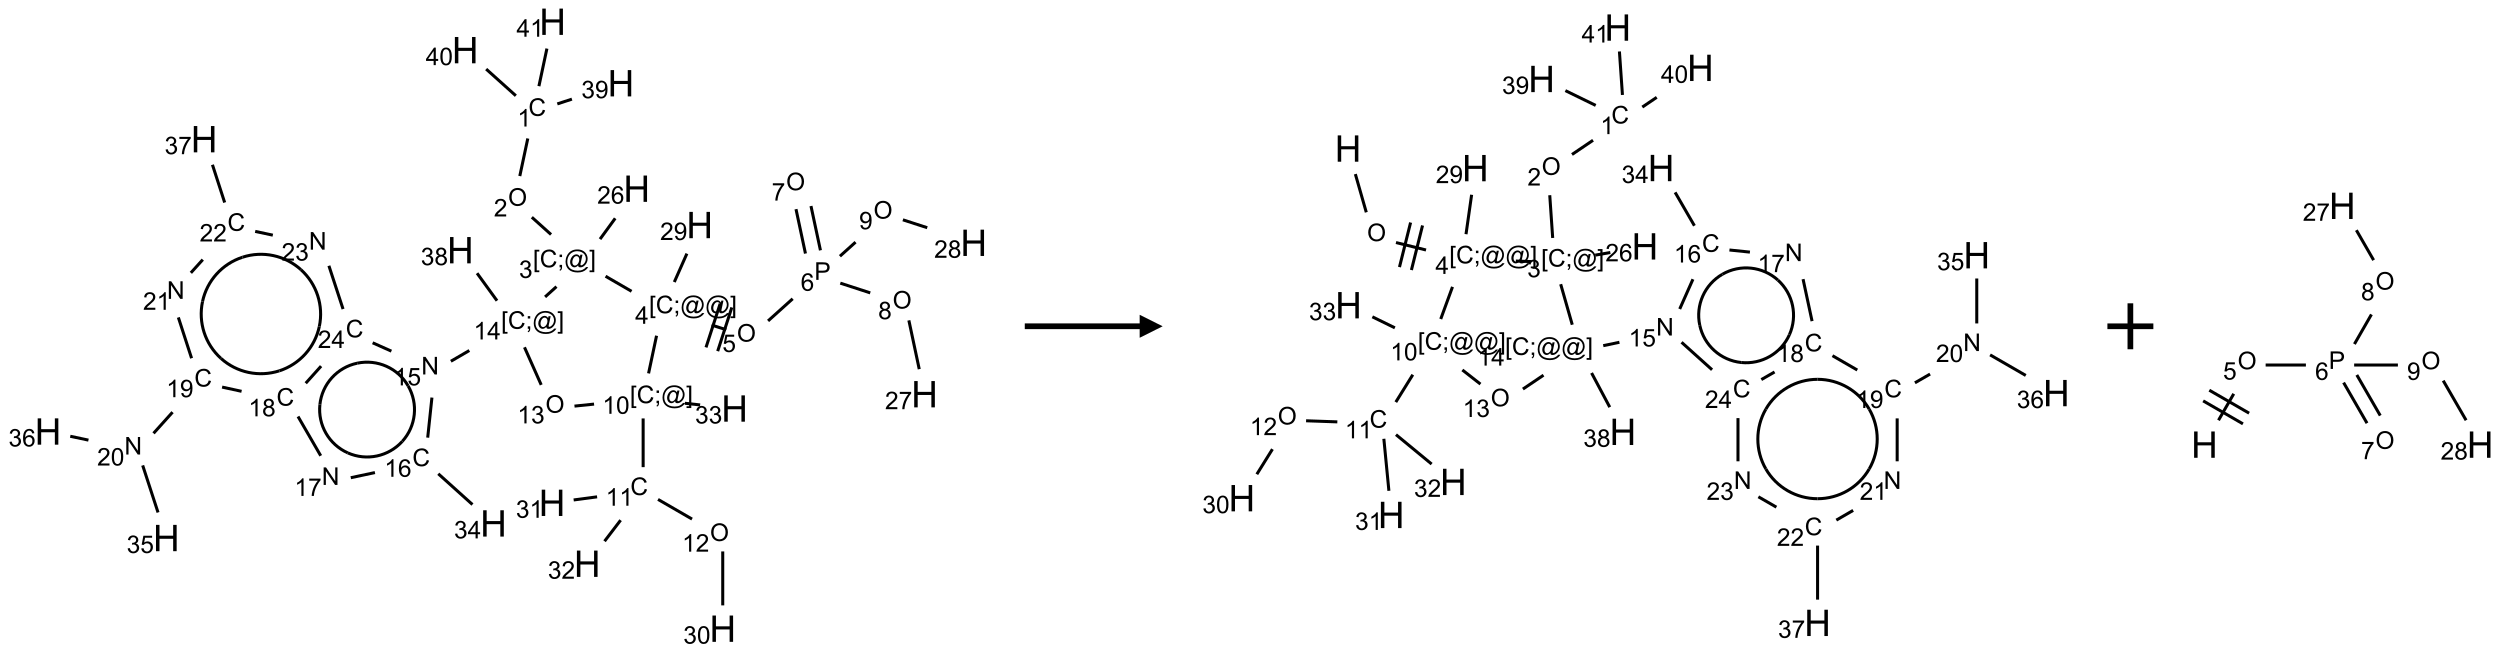 <?xml version="1.0" encoding="UTF-8"?>
<svg xmlns="http://www.w3.org/2000/svg" xmlns:xlink="http://www.w3.org/1999/xlink" width="1088" height="284" viewBox="0 0 1088 284">
<defs>
<g>
<g id="glyph-0-0">
<path d="M 1.332 0 L 1.332 -6.668 L 6.668 -6.668 L 6.668 0 Z M 1.5 -0.168 L 6.5 -0.168 L 6.5 -6.5 L 1.5 -6.5 Z M 1.5 -0.168 "/>
</g>
<g id="glyph-0-1">
<path d="M 6.27 -2.676 L 7.281 -2.422 C 7.07 -1.594 6.688 -0.961 6.137 -0.523 C 5.586 -0.086 4.914 0.129 4.121 0.129 C 3.297 0.129 2.629 -0.039 2.113 -0.371 C 1.598 -0.707 1.203 -1.191 0.934 -1.828 C 0.664 -2.465 0.531 -3.145 0.531 -3.875 C 0.531 -4.672 0.684 -5.363 0.988 -5.957 C 1.293 -6.547 1.723 -6.996 2.285 -7.305 C 2.844 -7.613 3.461 -7.766 4.137 -7.766 C 4.898 -7.766 5.543 -7.57 6.062 -7.184 C 6.582 -6.793 6.945 -6.246 7.152 -5.543 L 6.156 -5.309 C 5.98 -5.863 5.723 -6.266 5.387 -6.52 C 5.051 -6.773 4.625 -6.902 4.113 -6.902 C 3.527 -6.902 3.039 -6.762 2.645 -6.48 C 2.25 -6.199 1.973 -5.82 1.812 -5.348 C 1.652 -4.871 1.574 -4.383 1.574 -3.879 C 1.574 -3.23 1.668 -2.664 1.855 -2.18 C 2.047 -1.695 2.34 -1.332 2.738 -1.094 C 3.137 -0.855 3.57 -0.734 4.035 -0.734 C 4.602 -0.734 5.082 -0.898 5.473 -1.223 C 5.867 -1.551 6.133 -2.035 6.27 -2.676 Z M 6.27 -2.676 "/>
</g>
<g id="glyph-0-2">
<path d="M 3.973 0 L 3.035 0 L 3.035 -5.973 C 2.809 -5.758 2.516 -5.543 2.148 -5.328 C 1.781 -5.113 1.453 -4.953 1.16 -4.844 L 1.16 -5.75 C 1.684 -5.996 2.145 -6.297 2.535 -6.645 C 2.93 -6.996 3.207 -7.336 3.371 -7.668 L 3.973 -7.668 Z M 3.973 0 "/>
</g>
<g id="glyph-0-3">
<path d="M 0.516 -3.719 C 0.516 -4.984 0.855 -5.977 1.535 -6.695 C 2.215 -7.414 3.094 -7.77 4.172 -7.77 C 4.875 -7.77 5.512 -7.602 6.078 -7.266 C 6.645 -6.93 7.074 -6.461 7.371 -5.855 C 7.668 -5.254 7.816 -4.57 7.816 -3.809 C 7.816 -3.035 7.66 -2.34 7.348 -1.73 C 7.035 -1.117 6.594 -0.656 6.02 -0.34 C 5.449 -0.027 4.828 0.129 4.168 0.129 C 3.449 0.129 2.805 -0.043 2.238 -0.391 C 1.672 -0.738 1.246 -1.211 0.953 -1.812 C 0.66 -2.414 0.516 -3.047 0.516 -3.719 Z M 1.559 -3.703 C 1.559 -2.781 1.805 -2.059 2.301 -1.527 C 2.793 -1 3.414 -0.734 4.16 -0.734 C 4.922 -0.734 5.547 -1 6.039 -1.535 C 6.531 -2.07 6.777 -2.828 6.777 -3.812 C 6.777 -4.434 6.672 -4.977 6.461 -5.441 C 6.25 -5.902 5.945 -6.262 5.539 -6.52 C 5.133 -6.773 4.68 -6.902 4.176 -6.902 C 3.461 -6.902 2.848 -6.656 2.332 -6.164 C 1.816 -5.672 1.559 -4.852 1.559 -3.703 Z M 1.559 -3.703 "/>
</g>
<g id="glyph-0-4">
<path d="M 5.371 -0.902 L 5.371 0 L 0.324 0 C 0.316 -0.227 0.352 -0.441 0.434 -0.652 C 0.562 -0.996 0.766 -1.332 1.051 -1.668 C 1.332 -2 1.742 -2.387 2.277 -2.824 C 3.105 -3.504 3.668 -4.043 3.957 -4.441 C 4.25 -4.84 4.395 -5.215 4.395 -5.566 C 4.395 -5.938 4.262 -6.254 3.996 -6.508 C 3.73 -6.762 3.387 -6.891 2.957 -6.891 C 2.508 -6.891 2.145 -6.754 1.875 -6.484 C 1.605 -6.215 1.469 -5.84 1.465 -5.359 L 0.5 -5.457 C 0.566 -6.176 0.812 -6.727 1.246 -7.102 C 1.676 -7.477 2.254 -7.668 2.98 -7.668 C 3.711 -7.668 4.293 -7.465 4.719 -7.059 C 5.145 -6.652 5.359 -6.148 5.359 -5.547 C 5.359 -5.242 5.297 -4.941 5.172 -4.645 C 5.047 -4.352 4.84 -4.039 4.551 -3.715 C 4.262 -3.387 3.777 -2.938 3.105 -2.371 C 2.543 -1.898 2.18 -1.578 2.02 -1.41 C 1.859 -1.242 1.73 -1.07 1.625 -0.902 Z M 5.371 -0.902 "/>
</g>
<g id="glyph-0-5">
<path d="M 0.723 2.121 L 0.723 -7.637 L 2.793 -7.637 L 2.793 -6.859 L 1.66 -6.859 L 1.66 1.344 L 2.793 1.344 L 2.793 2.121 Z M 0.723 2.121 "/>
</g>
<g id="glyph-0-6">
<path d="M 0.949 -4.465 L 0.949 -5.531 L 2.016 -5.531 L 2.016 -4.465 Z M 0.949 0 L 0.949 -1.066 L 2.016 -1.066 L 2.016 0 C 2.016 0.391 1.945 0.711 1.809 0.949 C 1.668 1.191 1.449 1.379 1.145 1.512 L 0.887 1.109 C 1.082 1.023 1.23 0.895 1.324 0.727 C 1.418 0.559 1.469 0.316 1.48 0 Z M 0.949 0 "/>
</g>
<g id="glyph-0-7">
<path d="M 6.047 -0.848 C 5.82 -0.59 5.57 -0.379 5.289 -0.223 C 5.008 -0.062 4.73 0.016 4.449 0.016 C 4.141 0.016 3.84 -0.074 3.547 -0.254 C 3.254 -0.434 3.02 -0.715 2.836 -1.09 C 2.652 -1.465 2.562 -1.875 2.562 -2.324 C 2.562 -2.875 2.703 -3.43 2.988 -3.98 C 3.27 -4.535 3.621 -4.953 4.043 -5.23 C 4.461 -5.508 4.871 -5.645 5.266 -5.645 C 5.566 -5.645 5.855 -5.566 6.129 -5.41 C 6.402 -5.25 6.641 -5.012 6.84 -4.688 L 7.016 -5.496 L 7.949 -5.496 L 7.199 -2 C 7.094 -1.516 7.043 -1.246 7.043 -1.191 C 7.043 -1.098 7.078 -1.02 7.148 -0.949 C 7.219 -0.883 7.305 -0.848 7.406 -0.848 C 7.59 -0.848 7.832 -0.953 8.129 -1.168 C 8.527 -1.445 8.84 -1.816 9.07 -2.285 C 9.301 -2.75 9.418 -3.234 9.418 -3.73 C 9.418 -4.309 9.27 -4.852 8.973 -5.355 C 8.676 -5.859 8.23 -6.262 7.645 -6.562 C 7.055 -6.863 6.406 -7.016 5.691 -7.016 C 4.879 -7.016 4.137 -6.824 3.465 -6.445 C 2.793 -6.066 2.273 -5.52 1.902 -4.809 C 1.535 -4.098 1.348 -3.34 1.348 -2.527 C 1.348 -1.676 1.535 -0.941 1.902 -0.328 C 2.273 0.285 2.809 0.742 3.508 1.035 C 4.207 1.328 4.984 1.473 5.832 1.473 C 6.742 1.473 7.504 1.32 8.121 1.016 C 8.734 0.711 9.195 0.34 9.5 -0.098 L 10.441 -0.098 C 10.266 0.266 9.961 0.637 9.531 1.016 C 9.102 1.395 8.59 1.695 7.996 1.914 C 7.402 2.133 6.688 2.246 5.848 2.246 C 5.078 2.246 4.367 2.145 3.715 1.949 C 3.066 1.75 2.512 1.453 2.051 1.055 C 1.594 0.656 1.25 0.199 1.016 -0.316 C 0.723 -0.973 0.578 -1.684 0.578 -2.441 C 0.578 -3.289 0.75 -4.098 1.098 -4.863 C 1.523 -5.805 2.125 -6.527 2.902 -7.027 C 3.684 -7.527 4.629 -7.777 5.738 -7.777 C 6.602 -7.777 7.375 -7.602 8.059 -7.246 C 8.746 -6.895 9.285 -6.371 9.684 -5.672 C 10.02 -5.07 10.188 -4.418 10.188 -3.715 C 10.188 -2.707 9.832 -1.812 9.125 -1.031 C 8.492 -0.328 7.801 0.02 7.051 0.02 C 6.812 0.02 6.617 -0.016 6.473 -0.09 C 6.324 -0.16 6.215 -0.266 6.145 -0.402 C 6.102 -0.488 6.066 -0.637 6.047 -0.848 Z M 3.527 -2.262 C 3.527 -1.785 3.641 -1.414 3.863 -1.152 C 4.09 -0.887 4.348 -0.754 4.641 -0.754 C 4.836 -0.754 5.039 -0.812 5.254 -0.93 C 5.469 -1.047 5.676 -1.219 5.871 -1.449 C 6.066 -1.676 6.23 -1.969 6.355 -2.32 C 6.48 -2.672 6.543 -3.027 6.543 -3.379 C 6.543 -3.852 6.426 -4.219 6.191 -4.48 C 5.957 -4.738 5.672 -4.871 5.332 -4.871 C 5.109 -4.871 4.902 -4.812 4.707 -4.699 C 4.512 -4.586 4.32 -4.406 4.137 -4.156 C 3.953 -3.906 3.805 -3.602 3.691 -3.246 C 3.582 -2.887 3.527 -2.559 3.527 -2.262 Z M 3.527 -2.262 "/>
</g>
<g id="glyph-0-8">
<path d="M 2.27 2.121 L 0.203 2.121 L 0.203 1.344 L 1.332 1.344 L 1.332 -6.859 L 0.203 -6.859 L 0.203 -7.637 L 2.27 -7.637 Z M 2.27 2.121 "/>
</g>
<g id="glyph-0-9">
<path d="M 0.449 -2.016 L 1.387 -2.141 C 1.492 -1.609 1.676 -1.227 1.934 -0.992 C 2.191 -0.758 2.508 -0.641 2.879 -0.641 C 3.32 -0.641 3.695 -0.793 3.996 -1.098 C 4.301 -1.402 4.453 -1.781 4.453 -2.234 C 4.453 -2.664 4.312 -3.02 4.031 -3.301 C 3.75 -3.578 3.391 -3.719 2.957 -3.719 C 2.781 -3.719 2.562 -3.684 2.297 -3.613 L 2.402 -4.438 C 2.465 -4.43 2.516 -4.426 2.551 -4.426 C 2.949 -4.426 3.312 -4.531 3.629 -4.738 C 3.949 -4.949 4.109 -5.27 4.109 -5.703 C 4.109 -6.047 3.992 -6.332 3.762 -6.559 C 3.527 -6.785 3.227 -6.895 2.859 -6.895 C 2.496 -6.895 2.191 -6.781 1.949 -6.551 C 1.707 -6.324 1.547 -5.98 1.48 -5.52 L 0.543 -5.688 C 0.656 -6.316 0.918 -6.805 1.324 -7.148 C 1.73 -7.492 2.234 -7.668 2.84 -7.668 C 3.254 -7.668 3.641 -7.578 3.988 -7.398 C 4.34 -7.219 4.609 -6.977 4.793 -6.668 C 4.98 -6.359 5.074 -6.031 5.074 -5.684 C 5.074 -5.352 4.984 -5.051 4.809 -4.781 C 4.629 -4.512 4.367 -4.297 4.02 -4.137 C 4.473 -4.031 4.824 -3.816 5.074 -3.488 C 5.324 -3.16 5.449 -2.75 5.449 -2.254 C 5.449 -1.59 5.203 -1.023 4.719 -0.559 C 4.234 -0.098 3.617 0.137 2.875 0.137 C 2.203 0.137 1.648 -0.062 1.207 -0.465 C 0.762 -0.863 0.512 -1.379 0.449 -2.016 Z M 0.449 -2.016 "/>
</g>
<g id="glyph-0-10">
<path d="M 5.309 -5.766 L 4.375 -5.691 C 4.293 -6.059 4.172 -6.328 4.02 -6.496 C 3.766 -6.762 3.453 -6.895 3.082 -6.895 C 2.785 -6.895 2.523 -6.812 2.297 -6.645 C 2 -6.43 1.77 -6.117 1.598 -5.703 C 1.43 -5.289 1.34 -4.703 1.332 -3.938 C 1.559 -4.281 1.836 -4.535 2.16 -4.703 C 2.488 -4.871 2.828 -4.953 3.188 -4.953 C 3.812 -4.953 4.344 -4.723 4.785 -4.262 C 5.223 -3.801 5.441 -3.207 5.441 -2.48 C 5.441 -2 5.34 -1.555 5.133 -1.145 C 4.926 -0.73 4.641 -0.418 4.281 -0.199 C 3.922 0.02 3.512 0.129 3.051 0.129 C 2.27 0.129 1.633 -0.156 1.141 -0.73 C 0.648 -1.305 0.402 -2.254 0.402 -3.574 C 0.402 -5.051 0.672 -6.121 1.219 -6.793 C 1.695 -7.375 2.336 -7.668 3.141 -7.668 C 3.742 -7.668 4.234 -7.5 4.617 -7.16 C 5 -6.824 5.23 -6.359 5.309 -5.766 Z M 1.48 -2.473 C 1.48 -2.152 1.547 -1.844 1.684 -1.547 C 1.82 -1.25 2.016 -1.027 2.262 -0.871 C 2.508 -0.719 2.766 -0.641 3.035 -0.641 C 3.434 -0.641 3.773 -0.801 4.059 -1.121 C 4.344 -1.441 4.484 -1.875 4.484 -2.422 C 4.484 -2.949 4.344 -3.367 4.062 -3.668 C 3.781 -3.973 3.426 -4.125 3 -4.125 C 2.578 -4.125 2.219 -3.973 1.922 -3.668 C 1.625 -3.363 1.48 -2.969 1.48 -2.473 Z M 1.48 -2.473 "/>
</g>
<g id="glyph-0-11">
<path d="M 3.449 0 L 3.449 -1.828 L 0.137 -1.828 L 0.137 -2.688 L 3.621 -7.637 L 4.387 -7.637 L 4.387 -2.688 L 5.418 -2.688 L 5.418 -1.828 L 4.387 -1.828 L 4.387 0 Z M 3.449 -2.688 L 3.449 -6.129 L 1.059 -2.688 Z M 3.449 -2.688 "/>
</g>
<g id="glyph-0-12">
<path d="M 0.441 -2 L 1.426 -2.082 C 1.5 -1.605 1.668 -1.242 1.934 -1.004 C 2.199 -0.762 2.52 -0.641 2.895 -0.641 C 3.348 -0.641 3.73 -0.812 4.043 -1.152 C 4.355 -1.492 4.512 -1.941 4.512 -2.504 C 4.512 -3.039 4.359 -3.461 4.059 -3.77 C 3.758 -4.078 3.367 -4.234 2.879 -4.234 C 2.578 -4.234 2.305 -4.164 2.062 -4.027 C 1.82 -3.891 1.629 -3.715 1.488 -3.496 L 0.609 -3.609 L 1.348 -7.531 L 5.145 -7.531 L 5.145 -6.637 L 2.098 -6.637 L 1.688 -4.582 C 2.145 -4.902 2.625 -5.062 3.129 -5.062 C 3.797 -5.062 4.359 -4.832 4.816 -4.371 C 5.277 -3.91 5.504 -3.312 5.504 -2.59 C 5.504 -1.898 5.305 -1.301 4.902 -0.797 C 4.41 -0.18 3.742 0.129 2.895 0.129 C 2.199 0.129 1.633 -0.062 1.195 -0.453 C 0.758 -0.844 0.504 -1.359 0.441 -2 Z M 0.441 -2 "/>
</g>
<g id="glyph-0-13">
<path d="M 0.824 0 L 0.824 -7.637 L 3.703 -7.637 C 4.211 -7.637 4.598 -7.609 4.863 -7.562 C 5.238 -7.5 5.555 -7.383 5.809 -7.207 C 6.062 -7.031 6.266 -6.785 6.418 -6.469 C 6.574 -6.152 6.652 -5.805 6.652 -5.426 C 6.652 -4.777 6.445 -4.227 6.031 -3.777 C 5.617 -3.328 4.871 -3.105 3.793 -3.105 L 1.832 -3.105 L 1.832 0 Z M 1.832 -4.004 L 3.809 -4.004 C 4.461 -4.004 4.922 -4.125 5.199 -4.371 C 5.473 -4.613 5.609 -4.953 5.609 -5.395 C 5.609 -5.715 5.527 -5.988 5.367 -6.215 C 5.207 -6.441 4.992 -6.594 4.73 -6.668 C 4.559 -6.711 4.246 -6.734 3.785 -6.734 L 1.832 -6.734 Z M 1.832 -4.004 "/>
</g>
<g id="glyph-0-14">
<path d="M 0.504 -6.637 L 0.504 -7.535 L 5.449 -7.535 L 5.449 -6.809 C 4.961 -6.289 4.48 -5.602 4.004 -4.746 C 3.527 -3.887 3.156 -3.004 2.895 -2.098 C 2.707 -1.461 2.59 -0.762 2.535 0 L 1.574 0 C 1.582 -0.602 1.703 -1.328 1.926 -2.176 C 2.152 -3.027 2.477 -3.848 2.898 -4.637 C 3.32 -5.426 3.77 -6.094 4.246 -6.637 Z M 0.504 -6.637 "/>
</g>
<g id="glyph-0-15">
<path d="M 1.887 -4.141 C 1.496 -4.281 1.207 -4.484 1.02 -4.75 C 0.832 -5.016 0.738 -5.328 0.738 -5.699 C 0.738 -6.254 0.938 -6.719 1.34 -7.098 C 1.738 -7.477 2.27 -7.668 2.934 -7.668 C 3.598 -7.668 4.137 -7.473 4.543 -7.086 C 4.949 -6.699 5.152 -6.227 5.152 -5.672 C 5.152 -5.316 5.059 -5.008 4.871 -4.746 C 4.688 -4.484 4.406 -4.281 4.027 -4.141 C 4.496 -3.988 4.852 -3.742 5.098 -3.402 C 5.34 -3.062 5.465 -2.656 5.465 -2.184 C 5.465 -1.531 5.234 -0.98 4.77 -0.535 C 4.309 -0.09 3.703 0.129 2.949 0.129 C 2.195 0.129 1.586 -0.094 1.125 -0.539 C 0.664 -0.984 0.434 -1.543 0.434 -2.207 C 0.434 -2.703 0.559 -3.121 0.809 -3.457 C 1.062 -3.793 1.422 -4.02 1.887 -4.141 Z M 1.699 -5.73 C 1.699 -5.367 1.812 -5.074 2.047 -4.844 C 2.281 -4.613 2.582 -4.5 2.953 -4.5 C 3.312 -4.5 3.609 -4.613 3.84 -4.84 C 4.07 -5.066 4.188 -5.348 4.188 -5.676 C 4.188 -6.02 4.07 -6.309 3.832 -6.543 C 3.594 -6.777 3.297 -6.895 2.941 -6.895 C 2.586 -6.895 2.289 -6.781 2.051 -6.551 C 1.816 -6.324 1.699 -6.047 1.699 -5.73 Z M 1.395 -2.203 C 1.395 -1.938 1.461 -1.676 1.586 -1.426 C 1.711 -1.176 1.902 -0.984 2.152 -0.848 C 2.402 -0.711 2.672 -0.641 2.957 -0.641 C 3.406 -0.641 3.777 -0.785 4.066 -1.074 C 4.359 -1.363 4.504 -1.727 4.504 -2.172 C 4.504 -2.625 4.355 -2.996 4.055 -3.293 C 3.754 -3.586 3.379 -3.734 2.926 -3.734 C 2.484 -3.734 2.121 -3.59 1.832 -3.297 C 1.543 -3.004 1.395 -2.641 1.395 -2.203 Z M 1.395 -2.203 "/>
</g>
<g id="glyph-0-16">
<path d="M 0.582 -1.766 L 1.484 -1.848 C 1.562 -1.426 1.707 -1.117 1.922 -0.926 C 2.137 -0.734 2.414 -0.641 2.75 -0.641 C 3.039 -0.641 3.289 -0.707 3.508 -0.84 C 3.727 -0.973 3.902 -1.148 4.043 -1.367 C 4.18 -1.586 4.297 -1.887 4.391 -2.262 C 4.484 -2.637 4.531 -3.016 4.531 -3.406 C 4.531 -3.449 4.531 -3.512 4.527 -3.594 C 4.34 -3.297 4.082 -3.055 3.758 -2.867 C 3.434 -2.68 3.082 -2.59 2.703 -2.59 C 2.07 -2.59 1.535 -2.816 1.098 -3.277 C 0.66 -3.734 0.441 -4.34 0.441 -5.09 C 0.441 -5.863 0.672 -6.484 1.129 -6.957 C 1.586 -7.43 2.156 -7.668 2.844 -7.668 C 3.34 -7.668 3.793 -7.531 4.207 -7.266 C 4.617 -7 4.93 -6.617 5.145 -6.121 C 5.355 -5.629 5.465 -4.91 5.465 -3.973 C 5.465 -2.996 5.359 -2.223 5.145 -1.645 C 4.934 -1.066 4.617 -0.625 4.199 -0.324 C 3.781 -0.02 3.293 0.129 2.73 0.129 C 2.133 0.129 1.645 -0.035 1.266 -0.367 C 0.887 -0.699 0.66 -1.164 0.582 -1.766 Z M 4.422 -5.137 C 4.422 -5.676 4.277 -6.102 3.992 -6.418 C 3.707 -6.734 3.359 -6.891 2.957 -6.891 C 2.543 -6.891 2.18 -6.719 1.871 -6.379 C 1.562 -6.039 1.406 -5.598 1.406 -5.059 C 1.406 -4.57 1.555 -4.176 1.848 -3.871 C 2.141 -3.566 2.5 -3.418 2.934 -3.418 C 3.367 -3.418 3.723 -3.57 4.004 -3.871 C 4.281 -4.176 4.422 -4.598 4.422 -5.137 Z M 4.422 -5.137 "/>
</g>
<g id="glyph-0-17">
<path d="M 0.441 -3.766 C 0.441 -4.668 0.535 -5.395 0.723 -5.945 C 0.906 -6.496 1.184 -6.922 1.551 -7.219 C 1.918 -7.516 2.375 -7.668 2.934 -7.668 C 3.344 -7.668 3.703 -7.586 4.012 -7.418 C 4.32 -7.254 4.574 -7.016 4.777 -6.707 C 4.977 -6.395 5.137 -6.016 5.25 -5.57 C 5.363 -5.125 5.422 -4.523 5.422 -3.766 C 5.422 -2.871 5.328 -2.148 5.145 -1.598 C 4.961 -1.047 4.688 -0.621 4.32 -0.32 C 3.953 -0.02 3.492 0.129 2.934 0.129 C 2.195 0.129 1.617 -0.133 1.199 -0.66 C 0.695 -1.297 0.441 -2.332 0.441 -3.766 Z M 1.406 -3.766 C 1.406 -2.512 1.555 -1.68 1.848 -1.262 C 2.141 -0.848 2.5 -0.641 2.934 -0.641 C 3.363 -0.641 3.727 -0.848 4.02 -1.266 C 4.312 -1.684 4.457 -2.516 4.457 -3.766 C 4.457 -5.023 4.312 -5.859 4.02 -6.27 C 3.727 -6.684 3.359 -6.891 2.922 -6.891 C 2.492 -6.891 2.148 -6.707 1.891 -6.344 C 1.566 -5.879 1.406 -5.02 1.406 -3.766 Z M 1.406 -3.766 "/>
</g>
<g id="glyph-0-18">
<path d="M 0.812 0 L 0.812 -7.637 L 1.848 -7.637 L 5.859 -1.641 L 5.859 -7.637 L 6.828 -7.637 L 6.828 0 L 5.793 0 L 1.781 -6 L 1.781 0 Z M 0.812 0 "/>
</g>
<g id="glyph-1-0">
<path d="M 2 0 L 2 -10 L 10 -10 L 10 0 Z M 2.25 -0.25 L 9.75 -0.25 L 9.75 -9.75 L 2.25 -9.75 Z M 2.25 -0.25 "/>
</g>
<g id="glyph-1-1">
<path d="M 1.281 0 L 1.281 -11.453 L 2.797 -11.453 L 2.797 -6.75 L 8.75 -6.75 L 8.75 -11.453 L 10.266 -11.453 L 10.266 0 L 8.75 0 L 8.75 -5.398 L 2.797 -5.398 L 2.797 0 Z M 1.281 0 "/>
</g>
</g>
</defs>
<path fill="none" stroke-width="0.033" stroke-linecap="butt" stroke-linejoin="miter" stroke="rgb(0%, 0%, 0%)" stroke-opacity="1" stroke-miterlimit="10" d="M 5.22 1.27 L 5.133 1.679 " transform="matrix(40, 0, 0, 40, 20.895, 9.463)"/>
<path fill="none" stroke-width="0.033" stroke-linecap="butt" stroke-linejoin="miter" stroke="rgb(0%, 0%, 0%)" stroke-opacity="1" stroke-miterlimit="10" d="M 5.264 2.127 L 5.473 2.315 " transform="matrix(40, 0, 0, 40, 20.895, 9.463)"/>
<path fill="none" stroke-width="0.033" stroke-linecap="butt" stroke-linejoin="miter" stroke="rgb(0%, 0%, 0%)" stroke-opacity="1" stroke-miterlimit="10" d="M 6.006 2.365 L 6.171 2.139 " transform="matrix(40, 0, 0, 40, 20.895, 9.463)"/>
<path fill="none" stroke-width="0.033" stroke-linecap="butt" stroke-linejoin="miter" stroke="rgb(0%, 0%, 0%)" stroke-opacity="1" stroke-miterlimit="10" d="M 6.066 2.769 L 6.349 2.933 " transform="matrix(40, 0, 0, 40, 20.895, 9.463)"/>
<path fill="none" stroke-width="0.033" stroke-linecap="butt" stroke-linejoin="miter" stroke="rgb(0%, 0%, 0%)" stroke-opacity="1" stroke-miterlimit="10" d="M 7.22 3.3 L 7.379 3.351 " transform="matrix(40, 0, 0, 40, 20.895, 9.463)"/>
<path fill="none" stroke-width="0.033" stroke-linecap="butt" stroke-linejoin="miter" stroke="rgb(0%, 0%, 0%)" stroke-opacity="1" stroke-miterlimit="10" d="M 7.286 3.584 L 7.44 3.108 " transform="matrix(40, 0, 0, 40, 20.895, 9.463)"/>
<path fill="none" stroke-width="0.033" stroke-linecap="butt" stroke-linejoin="miter" stroke="rgb(0%, 0%, 0%)" stroke-opacity="1" stroke-miterlimit="10" d="M 7.159 3.543 L 7.313 3.067 " transform="matrix(40, 0, 0, 40, 20.895, 9.463)"/>
<path fill="none" stroke-width="0.033" stroke-linecap="butt" stroke-linejoin="miter" stroke="rgb(0%, 0%, 0%)" stroke-opacity="1" stroke-miterlimit="10" d="M 7.834 3.255 L 8.102 3.014 " transform="matrix(40, 0, 0, 40, 20.895, 9.463)"/>
<path fill="none" stroke-width="0.033" stroke-linecap="butt" stroke-linejoin="miter" stroke="rgb(0%, 0%, 0%)" stroke-opacity="1" stroke-miterlimit="10" d="M 8.404 2.487 L 8.301 2.005 " transform="matrix(40, 0, 0, 40, 20.895, 9.463)"/>
<path fill="none" stroke-width="0.033" stroke-linecap="butt" stroke-linejoin="miter" stroke="rgb(0%, 0%, 0%)" stroke-opacity="1" stroke-miterlimit="10" d="M 8.241 2.522 L 8.138 2.039 " transform="matrix(40, 0, 0, 40, 20.895, 9.463)"/>
<path fill="none" stroke-width="0.033" stroke-linecap="butt" stroke-linejoin="miter" stroke="rgb(0%, 0%, 0%)" stroke-opacity="1" stroke-miterlimit="10" d="M 8.62 2.844 L 8.946 2.95 " transform="matrix(40, 0, 0, 40, 20.895, 9.463)"/>
<path fill="none" stroke-width="0.033" stroke-linecap="butt" stroke-linejoin="miter" stroke="rgb(0%, 0%, 0%)" stroke-opacity="1" stroke-miterlimit="10" d="M 9.366 3.249 L 9.479 3.78 " transform="matrix(40, 0, 0, 40, 20.895, 9.463)"/>
<path fill="none" stroke-width="0.033" stroke-linecap="butt" stroke-linejoin="miter" stroke="rgb(0%, 0%, 0%)" stroke-opacity="1" stroke-miterlimit="10" d="M 8.616 2.551 L 8.786 2.398 " transform="matrix(40, 0, 0, 40, 20.895, 9.463)"/>
<path fill="none" stroke-width="0.033" stroke-linecap="butt" stroke-linejoin="miter" stroke="rgb(0%, 0%, 0%)" stroke-opacity="1" stroke-miterlimit="10" d="M 9.301 2.155 L 9.566 2.241 " transform="matrix(40, 0, 0, 40, 20.895, 9.463)"/>
<path fill="none" stroke-width="0.033" stroke-linecap="butt" stroke-linejoin="miter" stroke="rgb(0%, 0%, 0%)" stroke-opacity="1" stroke-miterlimit="10" d="M 6.814 2.832 L 6.951 2.523 " transform="matrix(40, 0, 0, 40, 20.895, 9.463)"/>
<path fill="none" stroke-width="0.033" stroke-linecap="butt" stroke-linejoin="miter" stroke="rgb(0%, 0%, 0%)" stroke-opacity="1" stroke-miterlimit="10" d="M 6.621 3.416 L 6.534 3.826 " transform="matrix(40, 0, 0, 40, 20.895, 9.463)"/>
<path fill="none" stroke-width="0.033" stroke-linecap="butt" stroke-linejoin="miter" stroke="rgb(0%, 0%, 0%)" stroke-opacity="1" stroke-miterlimit="10" d="M 6.475 4.316 L 6.475 4.846 " transform="matrix(40, 0, 0, 40, 20.895, 9.463)"/>
<path fill="none" stroke-width="0.033" stroke-linecap="butt" stroke-linejoin="miter" stroke="rgb(0%, 0%, 0%)" stroke-opacity="1" stroke-miterlimit="10" d="M 6.637 5.197 L 7.007 5.411 " transform="matrix(40, 0, 0, 40, 20.895, 9.463)"/>
<path fill="none" stroke-width="0.033" stroke-linecap="butt" stroke-linejoin="miter" stroke="rgb(0%, 0%, 0%)" stroke-opacity="1" stroke-miterlimit="10" d="M 7.341 5.763 L 7.341 6.35 " transform="matrix(40, 0, 0, 40, 20.895, 9.463)"/>
<path fill="none" stroke-width="0.033" stroke-linecap="butt" stroke-linejoin="miter" stroke="rgb(0%, 0%, 0%)" stroke-opacity="1" stroke-miterlimit="10" d="M 5.974 5.169 L 5.719 5.203 " transform="matrix(40, 0, 0, 40, 20.895, 9.463)"/>
<path fill="none" stroke-width="0.033" stroke-linecap="butt" stroke-linejoin="miter" stroke="rgb(0%, 0%, 0%)" stroke-opacity="1" stroke-miterlimit="10" d="M 6.23 5.423 L 6.055 5.652 " transform="matrix(40, 0, 0, 40, 20.895, 9.463)"/>
<path fill="none" stroke-width="0.033" stroke-linecap="butt" stroke-linejoin="miter" stroke="rgb(0%, 0%, 0%)" stroke-opacity="1" stroke-miterlimit="10" d="M 6.929 4.151 L 7.095 4.169 " transform="matrix(40, 0, 0, 40, 20.895, 9.463)"/>
<path fill="none" stroke-width="0.033" stroke-linecap="butt" stroke-linejoin="miter" stroke="rgb(0%, 0%, 0%)" stroke-opacity="1" stroke-miterlimit="10" d="M 5.941 4.16 L 5.728 4.182 " transform="matrix(40, 0, 0, 40, 20.895, 9.463)"/>
<path fill="none" stroke-width="0.033" stroke-linecap="butt" stroke-linejoin="miter" stroke="rgb(0%, 0%, 0%)" stroke-opacity="1" stroke-miterlimit="10" d="M 5.366 3.951 L 5.184 3.542 " transform="matrix(40, 0, 0, 40, 20.895, 9.463)"/>
<path fill="none" stroke-width="0.033" stroke-linecap="butt" stroke-linejoin="miter" stroke="rgb(0%, 0%, 0%)" stroke-opacity="1" stroke-miterlimit="10" d="M 5.408 2.994 L 5.532 2.882 " transform="matrix(40, 0, 0, 40, 20.895, 9.463)"/>
<path fill="none" stroke-width="0.033" stroke-linecap="butt" stroke-linejoin="miter" stroke="rgb(0%, 0%, 0%)" stroke-opacity="1" stroke-miterlimit="10" d="M 4.584 3.577 L 4.383 3.694 " transform="matrix(40, 0, 0, 40, 20.895, 9.463)"/>
<path fill="none" stroke-width="0.033" stroke-linecap="butt" stroke-linejoin="miter" stroke="rgb(0%, 0%, 0%)" stroke-opacity="1" stroke-miterlimit="10" d="M 4.177 4.089 L 4.131 4.525 " transform="matrix(40, 0, 0, 40, 20.895, 9.463)"/>
<path fill="none" stroke-width="0.033" stroke-linecap="butt" stroke-linejoin="miter" stroke="rgb(0%, 0%, 0%)" stroke-opacity="1" stroke-miterlimit="10" d="M 4.246 4.918 L 4.618 5.253 " transform="matrix(40, 0, 0, 40, 20.895, 9.463)"/>
<path fill="none" stroke-width="0.033" stroke-linecap="butt" stroke-linejoin="miter" stroke="rgb(0%, 0%, 0%)" stroke-opacity="1" stroke-miterlimit="10" d="M 3.557 4.905 L 3.294 4.961 " transform="matrix(40, 0, 0, 40, 20.895, 9.463)"/>
<path fill="none" stroke-width="0.033" stroke-linecap="butt" stroke-linejoin="miter" stroke="rgb(0%, 0%, 0%)" stroke-opacity="1" stroke-miterlimit="10" d="M 2.967 4.722 L 2.72 4.295 " transform="matrix(40, 0, 0, 40, 20.895, 9.463)"/>
<path fill="none" stroke-width="0.033" stroke-linecap="butt" stroke-linejoin="miter" stroke="rgb(0%, 0%, 0%)" stroke-opacity="1" stroke-miterlimit="10" d="M 2.106 4.021 L 1.894 3.975 " transform="matrix(40, 0, 0, 40, 20.895, 9.463)"/>
<path fill="none" stroke-width="0.033" stroke-linecap="butt" stroke-linejoin="miter" stroke="rgb(0%, 0%, 0%)" stroke-opacity="1" stroke-miterlimit="10" d="M 1.355 4.248 L 1.148 4.478 " transform="matrix(40, 0, 0, 40, 20.895, 9.463)"/>
<path fill="none" stroke-width="0.033" stroke-linecap="butt" stroke-linejoin="miter" stroke="rgb(0%, 0%, 0%)" stroke-opacity="1" stroke-miterlimit="10" d="M 1.03 4.827 L 1.197 5.339 " transform="matrix(40, 0, 0, 40, 20.895, 9.463)"/>
<path fill="none" stroke-width="0.033" stroke-linecap="butt" stroke-linejoin="miter" stroke="rgb(0%, 0%, 0%)" stroke-opacity="1" stroke-miterlimit="10" d="M 0.44 4.552 L 0.242 4.51 " transform="matrix(40, 0, 0, 40, 20.895, 9.463)"/>
<path fill="none" stroke-width="0.033" stroke-linecap="butt" stroke-linejoin="miter" stroke="rgb(0%, 0%, 0%)" stroke-opacity="1" stroke-miterlimit="10" d="M 1.562 3.661 L 1.418 3.217 " transform="matrix(40, 0, 0, 40, 20.895, 9.463)"/>
<path fill="none" stroke-width="0.033" stroke-linecap="butt" stroke-linejoin="miter" stroke="rgb(0%, 0%, 0%)" stroke-opacity="1" stroke-miterlimit="10" d="M 1.554 2.732 L 1.684 2.588 " transform="matrix(40, 0, 0, 40, 20.895, 9.463)"/>
<path fill="none" stroke-width="0.033" stroke-linecap="butt" stroke-linejoin="miter" stroke="rgb(0%, 0%, 0%)" stroke-opacity="1" stroke-miterlimit="10" d="M 1.922 1.967 L 1.789 1.556 " transform="matrix(40, 0, 0, 40, 20.895, 9.463)"/>
<path fill="none" stroke-width="0.033" stroke-linecap="butt" stroke-linejoin="miter" stroke="rgb(0%, 0%, 0%)" stroke-opacity="1" stroke-miterlimit="10" d="M 2.254 2.281 L 2.446 2.322 " transform="matrix(40, 0, 0, 40, 20.895, 9.463)"/>
<path fill="none" stroke-width="0.033" stroke-linecap="butt" stroke-linejoin="miter" stroke="rgb(0%, 0%, 0%)" stroke-opacity="1" stroke-miterlimit="10" d="M 3.056 2.655 L 3.21 3.126 " transform="matrix(40, 0, 0, 40, 20.895, 9.463)"/>
<path fill="none" stroke-width="0.033" stroke-linecap="butt" stroke-linejoin="miter" stroke="rgb(0%, 0%, 0%)" stroke-opacity="1" stroke-miterlimit="10" d="M 3.532 3.493 L 3.736 3.584 " transform="matrix(40, 0, 0, 40, 20.895, 9.463)"/>
<path fill="none" stroke-width="0.033" stroke-linecap="butt" stroke-linejoin="miter" stroke="rgb(0%, 0%, 0%)" stroke-opacity="1" stroke-miterlimit="10" d="M 2.971 3.747 L 2.804 3.933 " transform="matrix(40, 0, 0, 40, 20.895, 9.463)"/>
<path fill="none" stroke-width="0.033" stroke-linecap="butt" stroke-linejoin="miter" stroke="rgb(0%, 0%, 0%)" stroke-opacity="1" stroke-miterlimit="10" d="M 4.885 3.035 L 4.668 2.736 " transform="matrix(40, 0, 0, 40, 20.895, 9.463)"/>
<path fill="none" stroke-width="0.033" stroke-linecap="butt" stroke-linejoin="miter" stroke="rgb(0%, 0%, 0%)" stroke-opacity="1" stroke-miterlimit="10" d="M 5.541 0.894 L 5.7 0.842 " transform="matrix(40, 0, 0, 40, 20.895, 9.463)"/>
<path fill="none" stroke-width="0.033" stroke-linecap="butt" stroke-linejoin="miter" stroke="rgb(0%, 0%, 0%)" stroke-opacity="1" stroke-miterlimit="10" d="M 5.09 0.805 L 4.767 0.515 " transform="matrix(40, 0, 0, 40, 20.895, 9.463)"/>
<path fill="none" stroke-width="0.033" stroke-linecap="butt" stroke-linejoin="miter" stroke="rgb(0%, 0%, 0%)" stroke-opacity="1" stroke-miterlimit="10" d="M 5.341 0.701 L 5.428 0.292 " transform="matrix(40, 0, 0, 40, 20.895, 9.463)"/>
<path fill="none" stroke-width="0.033" stroke-linecap="butt" stroke-linejoin="miter" stroke="rgb(0%, 0%, 0%)" stroke-opacity="1" stroke-miterlimit="10" d="M 3.918 3.962 C 4.03 4.155 4.005 4.399 3.855 4.565 " transform="matrix(40, 0, 0, 40, 20.895, 9.463)"/>
<path fill="none" stroke-width="0.033" stroke-linecap="butt" stroke-linejoin="miter" stroke="rgb(0%, 0%, 0%)" stroke-opacity="1" stroke-miterlimit="10" d="M 3.364 3.715 C 3.583 3.669 3.807 3.768 3.918 3.962 " transform="matrix(40, 0, 0, 40, 20.895, 9.463)"/>
<path fill="none" stroke-width="0.033" stroke-linecap="butt" stroke-linejoin="miter" stroke="rgb(0%, 0%, 0%)" stroke-opacity="1" stroke-miterlimit="10" d="M 2.958 4.166 C 2.981 3.944 3.145 3.761 3.364 3.715 " transform="matrix(40, 0, 0, 40, 20.895, 9.463)"/>
<path fill="none" stroke-width="0.033" stroke-linecap="butt" stroke-linejoin="miter" stroke="rgb(0%, 0%, 0%)" stroke-opacity="1" stroke-miterlimit="10" d="M 3.262 4.691 C 3.057 4.6 2.935 4.388 2.958 4.166 " transform="matrix(40, 0, 0, 40, 20.895, 9.463)"/>
<path fill="none" stroke-width="0.033" stroke-linecap="butt" stroke-linejoin="miter" stroke="rgb(0%, 0%, 0%)" stroke-opacity="1" stroke-miterlimit="10" d="M 3.855 4.565 C 3.705 4.731 3.466 4.782 3.262 4.691 " transform="matrix(40, 0, 0, 40, 20.895, 9.463)"/>
<path fill="none" stroke-width="0.033" stroke-linecap="butt" stroke-linejoin="miter" stroke="rgb(0%, 0%, 0%)" stroke-opacity="1" stroke-miterlimit="10" d="M 2.517 3.798 C 2.296 3.869 2.054 3.818 1.882 3.663 " transform="matrix(40, 0, 0, 40, 20.895, 9.463)"/>
<path fill="none" stroke-width="0.033" stroke-linecap="butt" stroke-linejoin="miter" stroke="rgb(0%, 0%, 0%)" stroke-opacity="1" stroke-miterlimit="10" d="M 2.952 3.315 C 2.904 3.542 2.738 3.726 2.517 3.798 " transform="matrix(40, 0, 0, 40, 20.895, 9.463)"/>
<path fill="none" stroke-width="0.033" stroke-linecap="butt" stroke-linejoin="miter" stroke="rgb(0%, 0%, 0%)" stroke-opacity="1" stroke-miterlimit="10" d="M 2.751 2.697 C 2.923 2.852 3 3.088 2.952 3.315 " transform="matrix(40, 0, 0, 40, 20.895, 9.463)"/>
<path fill="none" stroke-width="0.033" stroke-linecap="butt" stroke-linejoin="miter" stroke="rgb(0%, 0%, 0%)" stroke-opacity="1" stroke-miterlimit="10" d="M 2.116 2.562 C 2.336 2.49 2.579 2.542 2.751 2.697 " transform="matrix(40, 0, 0, 40, 20.895, 9.463)"/>
<path fill="none" stroke-width="0.033" stroke-linecap="butt" stroke-linejoin="miter" stroke="rgb(0%, 0%, 0%)" stroke-opacity="1" stroke-miterlimit="10" d="M 1.681 3.045 C 1.729 2.818 1.895 2.634 2.116 2.562 " transform="matrix(40, 0, 0, 40, 20.895, 9.463)"/>
<path fill="none" stroke-width="0.033" stroke-linecap="butt" stroke-linejoin="miter" stroke="rgb(0%, 0%, 0%)" stroke-opacity="1" stroke-miterlimit="10" d="M 1.882 3.663 C 1.709 3.507 1.633 3.272 1.681 3.045 " transform="matrix(40, 0, 0, 40, 20.895, 9.463)"/>
<g fill="rgb(0%, 0%, 0%)" fill-opacity="1">
<use xlink:href="#glyph-0-1" x="229.957" y="50.434"/>
</g>
<g fill="rgb(0%, 0%, 0%)" fill-opacity="1">
<use xlink:href="#glyph-0-2" x="225.18" y="55.07"/>
</g>
<g fill="rgb(0%, 0%, 0%)" fill-opacity="1">
<use xlink:href="#glyph-0-3" x="221.105" y="89.562"/>
</g>
<g fill="rgb(0%, 0%, 0%)" fill-opacity="1">
<use xlink:href="#glyph-0-4" x="214.918" y="94.195"/>
</g>
<g fill="rgb(0%, 0%, 0%)" fill-opacity="1">
<use xlink:href="#glyph-0-5" x="231.918" y="116.332"/>
<use xlink:href="#glyph-0-1" x="234.882" y="116.332"/>
<use xlink:href="#glyph-0-6" x="242.585" y="116.332"/>
<use xlink:href="#glyph-0-7" x="245.548" y="116.332"/>
<use xlink:href="#glyph-0-8" x="256.376" y="116.332"/>
</g>
<g fill="rgb(0%, 0%, 0%)" fill-opacity="1">
<use xlink:href="#glyph-0-9" x="225.859" y="120.961"/>
</g>
<g fill="rgb(0%, 0%, 0%)" fill-opacity="1">
<use xlink:href="#glyph-1-1" x="271.324" y="87.848"/>
</g>
<g fill="rgb(0%, 0%, 0%)" fill-opacity="1">
<use xlink:href="#glyph-0-4" x="259.898" y="88.641"/>
<use xlink:href="#glyph-0-10" x="265.831" y="88.641"/>
</g>
<g fill="rgb(0%, 0%, 0%)" fill-opacity="1">
<use xlink:href="#glyph-0-5" x="282.438" y="136.332"/>
<use xlink:href="#glyph-0-1" x="285.401" y="136.332"/>
<use xlink:href="#glyph-0-6" x="293.104" y="136.332"/>
<use xlink:href="#glyph-0-7" x="296.068" y="136.332"/>
<use xlink:href="#glyph-0-7" x="306.896" y="136.332"/>
<use xlink:href="#glyph-0-8" x="317.724" y="136.332"/>
</g>
<g fill="rgb(0%, 0%, 0%)" fill-opacity="1">
<use xlink:href="#glyph-0-11" x="276.414" y="140.93"/>
</g>
<g fill="rgb(0%, 0%, 0%)" fill-opacity="1">
<use xlink:href="#glyph-0-3" x="320.691" y="148.688"/>
</g>
<g fill="rgb(0%, 0%, 0%)" fill-opacity="1">
<use xlink:href="#glyph-0-12" x="314.367" y="153.188"/>
</g>
<g fill="rgb(0%, 0%, 0%)" fill-opacity="1">
<use xlink:href="#glyph-0-13" x="354.406" y="121.789"/>
</g>
<g fill="rgb(0%, 0%, 0%)" fill-opacity="1">
<use xlink:href="#glyph-0-10" x="348.453" y="126.555"/>
</g>
<g fill="rgb(0%, 0%, 0%)" fill-opacity="1">
<use xlink:href="#glyph-0-3" x="342.102" y="82.797"/>
</g>
<g fill="rgb(0%, 0%, 0%)" fill-opacity="1">
<use xlink:href="#glyph-0-14" x="335.832" y="87.301"/>
</g>
<g fill="rgb(0%, 0%, 0%)" fill-opacity="1">
<use xlink:href="#glyph-0-3" x="388.461" y="134.285"/>
</g>
<g fill="rgb(0%, 0%, 0%)" fill-opacity="1">
<use xlink:href="#glyph-0-15" x="382.176" y="138.918"/>
</g>
<g fill="rgb(0%, 0%, 0%)" fill-opacity="1">
<use xlink:href="#glyph-1-1" x="396.582" y="177.289"/>
</g>
<g fill="rgb(0%, 0%, 0%)" fill-opacity="1">
<use xlink:href="#glyph-0-4" x="385.148" y="178.082"/>
<use xlink:href="#glyph-0-14" x="391.081" y="178.082"/>
</g>
<g fill="rgb(0%, 0%, 0%)" fill-opacity="1">
<use xlink:href="#glyph-0-3" x="380.145" y="95.16"/>
</g>
<g fill="rgb(0%, 0%, 0%)" fill-opacity="1">
<use xlink:href="#glyph-0-16" x="373.859" y="99.789"/>
</g>
<g fill="rgb(0%, 0%, 0%)" fill-opacity="1">
<use xlink:href="#glyph-1-1" x="417.988" y="111.398"/>
</g>
<g fill="rgb(0%, 0%, 0%)" fill-opacity="1">
<use xlink:href="#glyph-0-4" x="406.543" y="112.191"/>
<use xlink:href="#glyph-0-15" x="412.475" y="112.191"/>
</g>
<g fill="rgb(0%, 0%, 0%)" fill-opacity="1">
<use xlink:href="#glyph-1-1" x="298.723" y="103.664"/>
</g>
<g fill="rgb(0%, 0%, 0%)" fill-opacity="1">
<use xlink:href="#glyph-0-4" x="287.277" y="104.457"/>
<use xlink:href="#glyph-0-16" x="293.21" y="104.457"/>
</g>
<g fill="rgb(0%, 0%, 0%)" fill-opacity="1">
<use xlink:href="#glyph-0-5" x="274.121" y="175.457"/>
<use xlink:href="#glyph-0-1" x="277.085" y="175.457"/>
<use xlink:href="#glyph-0-6" x="284.788" y="175.457"/>
<use xlink:href="#glyph-0-7" x="287.751" y="175.457"/>
<use xlink:href="#glyph-0-8" x="298.579" y="175.457"/>
</g>
<g fill="rgb(0%, 0%, 0%)" fill-opacity="1">
<use xlink:href="#glyph-0-2" x="262.16" y="180.086"/>
<use xlink:href="#glyph-0-17" x="268.092" y="180.086"/>
</g>
<g fill="rgb(0%, 0%, 0%)" fill-opacity="1">
<use xlink:href="#glyph-0-1" x="274.316" y="215.449"/>
</g>
<g fill="rgb(0%, 0%, 0%)" fill-opacity="1">
<use xlink:href="#glyph-0-2" x="263.605" y="220.086"/>
<use xlink:href="#glyph-0-2" x="269.538" y="220.086"/>
</g>
<g fill="rgb(0%, 0%, 0%)" fill-opacity="1">
<use xlink:href="#glyph-0-3" x="308.973" y="235.453"/>
</g>
<g fill="rgb(0%, 0%, 0%)" fill-opacity="1">
<use xlink:href="#glyph-0-2" x="296.852" y="240.086"/>
<use xlink:href="#glyph-0-4" x="302.784" y="240.086"/>
</g>
<g fill="rgb(0%, 0%, 0%)" fill-opacity="1">
<use xlink:href="#glyph-1-1" x="308.777" y="279.332"/>
</g>
<g fill="rgb(0%, 0%, 0%)" fill-opacity="1">
<use xlink:href="#glyph-0-9" x="297.371" y="280.125"/>
<use xlink:href="#glyph-0-17" x="303.303" y="280.125"/>
</g>
<g fill="rgb(0%, 0%, 0%)" fill-opacity="1">
<use xlink:href="#glyph-1-1" x="234.48" y="224.555"/>
</g>
<g fill="rgb(0%, 0%, 0%)" fill-opacity="1">
<use xlink:href="#glyph-0-9" x="224.52" y="225.348"/>
<use xlink:href="#glyph-0-2" x="230.452" y="225.348"/>
</g>
<g fill="rgb(0%, 0%, 0%)" fill-opacity="1">
<use xlink:href="#glyph-1-1" x="249.789" y="251.066"/>
</g>
<g fill="rgb(0%, 0%, 0%)" fill-opacity="1">
<use xlink:href="#glyph-0-9" x="238.434" y="251.859"/>
<use xlink:href="#glyph-0-4" x="244.366" y="251.859"/>
</g>
<g fill="rgb(0%, 0%, 0%)" fill-opacity="1">
<use xlink:href="#glyph-1-1" x="313.918" y="183.516"/>
</g>
<g fill="rgb(0%, 0%, 0%)" fill-opacity="1">
<use xlink:href="#glyph-0-9" x="302.484" y="184.309"/>
<use xlink:href="#glyph-0-9" x="308.417" y="184.309"/>
</g>
<g fill="rgb(0%, 0%, 0%)" fill-opacity="1">
<use xlink:href="#glyph-0-3" x="237.375" y="179.637"/>
</g>
<g fill="rgb(0%, 0%, 0%)" fill-opacity="1">
<use xlink:href="#glyph-0-2" x="225.176" y="184.27"/>
<use xlink:href="#glyph-0-9" x="231.108" y="184.27"/>
</g>
<g fill="rgb(0%, 0%, 0%)" fill-opacity="1">
<use xlink:href="#glyph-0-5" x="218.07" y="143.098"/>
<use xlink:href="#glyph-0-1" x="221.034" y="143.098"/>
<use xlink:href="#glyph-0-6" x="228.737" y="143.098"/>
<use xlink:href="#glyph-0-7" x="231.701" y="143.098"/>
<use xlink:href="#glyph-0-8" x="242.529" y="143.098"/>
</g>
<g fill="rgb(0%, 0%, 0%)" fill-opacity="1">
<use xlink:href="#glyph-0-2" x="206.113" y="147.727"/>
<use xlink:href="#glyph-0-11" x="212.046" y="147.727"/>
</g>
<g fill="rgb(0%, 0%, 0%)" fill-opacity="1">
<use xlink:href="#glyph-0-18" x="183.344" y="162.957"/>
</g>
<g fill="rgb(0%, 0%, 0%)" fill-opacity="1">
<use xlink:href="#glyph-0-2" x="171.383" y="167.727"/>
<use xlink:href="#glyph-0-12" x="177.315" y="167.727"/>
</g>
<g fill="rgb(0%, 0%, 0%)" fill-opacity="1">
<use xlink:href="#glyph-0-1" x="179.445" y="202.871"/>
</g>
<g fill="rgb(0%, 0%, 0%)" fill-opacity="1">
<use xlink:href="#glyph-0-2" x="167.266" y="207.508"/>
<use xlink:href="#glyph-0-10" x="173.198" y="207.508"/>
</g>
<g fill="rgb(0%, 0%, 0%)" fill-opacity="1">
<use xlink:href="#glyph-1-1" x="208.992" y="233.52"/>
</g>
<g fill="rgb(0%, 0%, 0%)" fill-opacity="1">
<use xlink:href="#glyph-0-9" x="197.59" y="234.312"/>
<use xlink:href="#glyph-0-11" x="203.522" y="234.312"/>
</g>
<g fill="rgb(0%, 0%, 0%)" fill-opacity="1">
<use xlink:href="#glyph-0-18" x="140.039" y="211.055"/>
</g>
<g fill="rgb(0%, 0%, 0%)" fill-opacity="1">
<use xlink:href="#glyph-0-2" x="128.133" y="215.824"/>
<use xlink:href="#glyph-0-14" x="134.065" y="215.824"/>
</g>
<g fill="rgb(0%, 0%, 0%)" fill-opacity="1">
<use xlink:href="#glyph-0-1" x="120.32" y="176.547"/>
</g>
<g fill="rgb(0%, 0%, 0%)" fill-opacity="1">
<use xlink:href="#glyph-0-2" x="108.117" y="181.184"/>
<use xlink:href="#glyph-0-15" x="114.049" y="181.184"/>
</g>
<g fill="rgb(0%, 0%, 0%)" fill-opacity="1">
<use xlink:href="#glyph-0-1" x="84.566" y="168.23"/>
</g>
<g fill="rgb(0%, 0%, 0%)" fill-opacity="1">
<use xlink:href="#glyph-0-2" x="72.367" y="172.867"/>
<use xlink:href="#glyph-0-16" x="78.299" y="172.867"/>
</g>
<g fill="rgb(0%, 0%, 0%)" fill-opacity="1">
<use xlink:href="#glyph-0-18" x="54.148" y="197.824"/>
</g>
<g fill="rgb(0%, 0%, 0%)" fill-opacity="1">
<use xlink:href="#glyph-0-4" x="42.273" y="202.59"/>
<use xlink:href="#glyph-0-17" x="48.206" y="202.59"/>
</g>
<g fill="rgb(0%, 0%, 0%)" fill-opacity="1">
<use xlink:href="#glyph-1-1" x="66.609" y="239.879"/>
</g>
<g fill="rgb(0%, 0%, 0%)" fill-opacity="1">
<use xlink:href="#glyph-0-9" x="55.117" y="240.672"/>
<use xlink:href="#glyph-0-12" x="61.049" y="240.672"/>
</g>
<g fill="rgb(0%, 0%, 0%)" fill-opacity="1">
<use xlink:href="#glyph-1-1" x="15.121" y="193.523"/>
</g>
<g fill="rgb(0%, 0%, 0%)" fill-opacity="1">
<use xlink:href="#glyph-0-9" x="3.695" y="194.312"/>
<use xlink:href="#glyph-0-10" x="9.628" y="194.312"/>
</g>
<g fill="rgb(0%, 0%, 0%)" fill-opacity="1">
<use xlink:href="#glyph-0-18" x="72.66" y="130.055"/>
</g>
<g fill="rgb(0%, 0%, 0%)" fill-opacity="1">
<use xlink:href="#glyph-0-4" x="62.234" y="134.824"/>
<use xlink:href="#glyph-0-2" x="68.167" y="134.824"/>
</g>
<g fill="rgb(0%, 0%, 0%)" fill-opacity="1">
<use xlink:href="#glyph-0-1" x="98.973" y="100.461"/>
</g>
<g fill="rgb(0%, 0%, 0%)" fill-opacity="1">
<use xlink:href="#glyph-0-4" x="86.867" y="105.098"/>
<use xlink:href="#glyph-0-4" x="92.799" y="105.098"/>
</g>
<g fill="rgb(0%, 0%, 0%)" fill-opacity="1">
<use xlink:href="#glyph-1-1" x="83.059" y="66.301"/>
</g>
<g fill="rgb(0%, 0%, 0%)" fill-opacity="1">
<use xlink:href="#glyph-0-9" x="71.625" y="67.094"/>
<use xlink:href="#glyph-0-14" x="77.557" y="67.094"/>
</g>
<g fill="rgb(0%, 0%, 0%)" fill-opacity="1">
<use xlink:href="#glyph-0-18" x="134.441" y="108.645"/>
</g>
<g fill="rgb(0%, 0%, 0%)" fill-opacity="1">
<use xlink:href="#glyph-0-4" x="122.543" y="113.414"/>
<use xlink:href="#glyph-0-9" x="128.475" y="113.414"/>
</g>
<g fill="rgb(0%, 0%, 0%)" fill-opacity="1">
<use xlink:href="#glyph-0-1" x="150.461" y="146.82"/>
</g>
<g fill="rgb(0%, 0%, 0%)" fill-opacity="1">
<use xlink:href="#glyph-0-4" x="138.309" y="151.457"/>
<use xlink:href="#glyph-0-11" x="144.241" y="151.457"/>
</g>
<g fill="rgb(0%, 0%, 0%)" fill-opacity="1">
<use xlink:href="#glyph-1-1" x="194.574" y="114.613"/>
</g>
<g fill="rgb(0%, 0%, 0%)" fill-opacity="1">
<use xlink:href="#glyph-0-9" x="183.125" y="115.402"/>
<use xlink:href="#glyph-0-15" x="189.057" y="115.402"/>
</g>
<g fill="rgb(0%, 0%, 0%)" fill-opacity="1">
<use xlink:href="#glyph-1-1" x="264.445" y="41.957"/>
</g>
<g fill="rgb(0%, 0%, 0%)" fill-opacity="1">
<use xlink:href="#glyph-0-9" x="252.996" y="42.746"/>
<use xlink:href="#glyph-0-16" x="258.928" y="42.746"/>
</g>
<g fill="rgb(0%, 0%, 0%)" fill-opacity="1">
<use xlink:href="#glyph-1-1" x="196.68" y="27.551"/>
</g>
<g fill="rgb(0%, 0%, 0%)" fill-opacity="1">
<use xlink:href="#glyph-0-11" x="185.27" y="28.344"/>
<use xlink:href="#glyph-0-17" x="191.202" y="28.344"/>
</g>
<g fill="rgb(0%, 0%, 0%)" fill-opacity="1">
<use xlink:href="#glyph-1-1" x="234.719" y="15.191"/>
</g>
<g fill="rgb(0%, 0%, 0%)" fill-opacity="1">
<use xlink:href="#glyph-0-11" x="224.762" y="15.984"/>
<use xlink:href="#glyph-0-2" x="230.694" y="15.984"/>
</g>
<path fill-rule="nonzero" fill="rgb(0%, 0%, 0%)" fill-opacity="1" d="M 445.984 143.25 L 495.984 143.25 L 495.984 147 L 505.984 142 L 495.984 137 L 495.984 140.75 L 445.984 140.75 "/>
<path fill="none" stroke-width="0.033" stroke-linecap="butt" stroke-linejoin="miter" stroke="rgb(0%, 0%, 0%)" stroke-opacity="1" stroke-miterlimit="10" d="M 1.235 1.594 L 1.354 2.01 " transform="matrix(40, 0, 0, 40, 540.449, 12)"/>
<path fill="none" stroke-width="0.033" stroke-linecap="butt" stroke-linejoin="miter" stroke="rgb(0%, 0%, 0%)" stroke-opacity="1" stroke-miterlimit="10" d="M 1.677 2.339 L 2.004 2.42 " transform="matrix(40, 0, 0, 40, 540.449, 12)"/>
<path fill="none" stroke-width="0.033" stroke-linecap="butt" stroke-linejoin="miter" stroke="rgb(0%, 0%, 0%)" stroke-opacity="1" stroke-miterlimit="10" d="M 1.845 2.638 L 1.966 2.153 " transform="matrix(40, 0, 0, 40, 540.449, 12)"/>
<path fill="none" stroke-width="0.033" stroke-linecap="butt" stroke-linejoin="miter" stroke="rgb(0%, 0%, 0%)" stroke-opacity="1" stroke-miterlimit="10" d="M 1.715 2.606 L 1.836 2.121 " transform="matrix(40, 0, 0, 40, 540.449, 12)"/>
<path fill="none" stroke-width="0.033" stroke-linecap="butt" stroke-linejoin="miter" stroke="rgb(0%, 0%, 0%)" stroke-opacity="1" stroke-miterlimit="10" d="M 2.439 2.248 L 2.5 1.819 " transform="matrix(40, 0, 0, 40, 540.449, 12)"/>
<path fill="none" stroke-width="0.033" stroke-linecap="butt" stroke-linejoin="miter" stroke="rgb(0%, 0%, 0%)" stroke-opacity="1" stroke-miterlimit="10" d="M 2.981 2.54 L 3.147 2.546 " transform="matrix(40, 0, 0, 40, 540.449, 12)"/>
<path fill="none" stroke-width="0.033" stroke-linecap="butt" stroke-linejoin="miter" stroke="rgb(0%, 0%, 0%)" stroke-opacity="1" stroke-miterlimit="10" d="M 3.382 2.289 L 3.35 1.824 " transform="matrix(40, 0, 0, 40, 540.449, 12)"/>
<path fill="none" stroke-width="0.033" stroke-linecap="butt" stroke-linejoin="miter" stroke="rgb(0%, 0%, 0%)" stroke-opacity="1" stroke-miterlimit="10" d="M 3.592 1.381 L 3.821 1.226 " transform="matrix(40, 0, 0, 40, 540.449, 12)"/>
<path fill="none" stroke-width="0.033" stroke-linecap="butt" stroke-linejoin="miter" stroke="rgb(0%, 0%, 0%)" stroke-opacity="1" stroke-miterlimit="10" d="M 3.85 0.847 L 3.52 0.686 " transform="matrix(40, 0, 0, 40, 540.449, 12)"/>
<path fill="none" stroke-width="0.033" stroke-linecap="butt" stroke-linejoin="miter" stroke="rgb(0%, 0%, 0%)" stroke-opacity="1" stroke-miterlimit="10" d="M 4.357 0.865 L 4.514 0.759 " transform="matrix(40, 0, 0, 40, 540.449, 12)"/>
<path fill="none" stroke-width="0.033" stroke-linecap="butt" stroke-linejoin="miter" stroke="rgb(0%, 0%, 0%)" stroke-opacity="1" stroke-miterlimit="10" d="M 4.141 0.733 L 4.108 0.26 " transform="matrix(40, 0, 0, 40, 540.449, 12)"/>
<path fill="none" stroke-width="0.033" stroke-linecap="butt" stroke-linejoin="miter" stroke="rgb(0%, 0%, 0%)" stroke-opacity="1" stroke-miterlimit="10" d="M 3.845 2.476 L 4.009 2.447 " transform="matrix(40, 0, 0, 40, 540.449, 12)"/>
<path fill="none" stroke-width="0.033" stroke-linecap="butt" stroke-linejoin="miter" stroke="rgb(0%, 0%, 0%)" stroke-opacity="1" stroke-miterlimit="10" d="M 3.469 2.792 L 3.595 3.233 " transform="matrix(40, 0, 0, 40, 540.449, 12)"/>
<path fill="none" stroke-width="0.033" stroke-linecap="butt" stroke-linejoin="miter" stroke="rgb(0%, 0%, 0%)" stroke-opacity="1" stroke-miterlimit="10" d="M 3.932 3.461 L 4.108 3.424 " transform="matrix(40, 0, 0, 40, 540.449, 12)"/>
<path fill="none" stroke-width="0.033" stroke-linecap="butt" stroke-linejoin="miter" stroke="rgb(0%, 0%, 0%)" stroke-opacity="1" stroke-miterlimit="10" d="M 4.764 3.062 L 4.908 2.738 " transform="matrix(40, 0, 0, 40, 540.449, 12)"/>
<path fill="none" stroke-width="0.033" stroke-linecap="butt" stroke-linejoin="miter" stroke="rgb(0%, 0%, 0%)" stroke-opacity="1" stroke-miterlimit="10" d="M 4.924 2.156 L 4.714 1.793 " transform="matrix(40, 0, 0, 40, 540.449, 12)"/>
<path fill="none" stroke-width="0.033" stroke-linecap="butt" stroke-linejoin="miter" stroke="rgb(0%, 0%, 0%)" stroke-opacity="1" stroke-miterlimit="10" d="M 5.305 2.42 L 5.528 2.443 " transform="matrix(40, 0, 0, 40, 540.449, 12)"/>
<path fill="none" stroke-width="0.033" stroke-linecap="butt" stroke-linejoin="miter" stroke="rgb(0%, 0%, 0%)" stroke-opacity="1" stroke-miterlimit="10" d="M 6.106 2.737 L 6.204 3.194 " transform="matrix(40, 0, 0, 40, 540.449, 12)"/>
<path fill="none" stroke-width="0.033" stroke-linecap="butt" stroke-linejoin="miter" stroke="rgb(0%, 0%, 0%)" stroke-opacity="1" stroke-miterlimit="10" d="M 6.426 3.57 L 6.696 3.726 " transform="matrix(40, 0, 0, 40, 540.449, 12)"/>
<path fill="none" stroke-width="0.033" stroke-linecap="butt" stroke-linejoin="miter" stroke="rgb(0%, 0%, 0%)" stroke-opacity="1" stroke-miterlimit="10" d="M 7.323 3.865 L 7.488 3.77 " transform="matrix(40, 0, 0, 40, 540.449, 12)"/>
<path fill="none" stroke-width="0.033" stroke-linecap="butt" stroke-linejoin="miter" stroke="rgb(0%, 0%, 0%)" stroke-opacity="1" stroke-miterlimit="10" d="M 7.996 3.219 L 7.996 2.73 " transform="matrix(40, 0, 0, 40, 540.449, 12)"/>
<path fill="none" stroke-width="0.033" stroke-linecap="butt" stroke-linejoin="miter" stroke="rgb(0%, 0%, 0%)" stroke-opacity="1" stroke-miterlimit="10" d="M 8.141 3.561 L 8.529 3.785 " transform="matrix(40, 0, 0, 40, 540.449, 12)"/>
<path fill="none" stroke-width="0.033" stroke-linecap="butt" stroke-linejoin="miter" stroke="rgb(0%, 0%, 0%)" stroke-opacity="1" stroke-miterlimit="10" d="M 7.13 4.252 L 7.13 4.719 " transform="matrix(40, 0, 0, 40, 540.449, 12)"/>
<path fill="none" stroke-width="0.033" stroke-linecap="butt" stroke-linejoin="miter" stroke="rgb(0%, 0%, 0%)" stroke-opacity="1" stroke-miterlimit="10" d="M 6.651 5.253 L 6.468 5.359 " transform="matrix(40, 0, 0, 40, 540.449, 12)"/>
<path fill="none" stroke-width="0.033" stroke-linecap="butt" stroke-linejoin="miter" stroke="rgb(0%, 0%, 0%)" stroke-opacity="1" stroke-miterlimit="10" d="M 6.264 5.636 L 6.264 6.224 " transform="matrix(40, 0, 0, 40, 540.449, 12)"/>
<path fill="none" stroke-width="0.033" stroke-linecap="butt" stroke-linejoin="miter" stroke="rgb(0%, 0%, 0%)" stroke-opacity="1" stroke-miterlimit="10" d="M 5.816 5.218 L 5.62 5.105 " transform="matrix(40, 0, 0, 40, 540.449, 12)"/>
<path fill="none" stroke-width="0.033" stroke-linecap="butt" stroke-linejoin="miter" stroke="rgb(0%, 0%, 0%)" stroke-opacity="1" stroke-miterlimit="10" d="M 5.398 4.719 L 5.398 4.249 " transform="matrix(40, 0, 0, 40, 540.449, 12)"/>
<path fill="none" stroke-width="0.033" stroke-linecap="butt" stroke-linejoin="miter" stroke="rgb(0%, 0%, 0%)" stroke-opacity="1" stroke-miterlimit="10" d="M 5.116 3.723 L 4.784 3.424 " transform="matrix(40, 0, 0, 40, 540.449, 12)"/>
<path fill="none" stroke-width="0.033" stroke-linecap="butt" stroke-linejoin="miter" stroke="rgb(0%, 0%, 0%)" stroke-opacity="1" stroke-miterlimit="10" d="M 5.652 3.83 L 5.796 3.747 " transform="matrix(40, 0, 0, 40, 540.449, 12)"/>
<path fill="none" stroke-width="0.033" stroke-linecap="butt" stroke-linejoin="miter" stroke="rgb(0%, 0%, 0%)" stroke-opacity="1" stroke-miterlimit="10" d="M 3.805 3.758 L 4.003 4.13 " transform="matrix(40, 0, 0, 40, 540.449, 12)"/>
<path fill="none" stroke-width="0.033" stroke-linecap="butt" stroke-linejoin="miter" stroke="rgb(0%, 0%, 0%)" stroke-opacity="1" stroke-miterlimit="10" d="M 3.282 3.782 L 3.058 3.933 " transform="matrix(40, 0, 0, 40, 540.449, 12)"/>
<path fill="none" stroke-width="0.033" stroke-linecap="butt" stroke-linejoin="miter" stroke="rgb(0%, 0%, 0%)" stroke-opacity="1" stroke-miterlimit="10" d="M 2.596 3.879 L 2.399 3.725 " transform="matrix(40, 0, 0, 40, 540.449, 12)"/>
<path fill="none" stroke-width="0.033" stroke-linecap="butt" stroke-linejoin="miter" stroke="rgb(0%, 0%, 0%)" stroke-opacity="1" stroke-miterlimit="10" d="M 2.164 3.171 L 2.292 2.821 " transform="matrix(40, 0, 0, 40, 540.449, 12)"/>
<path fill="none" stroke-width="0.033" stroke-linecap="butt" stroke-linejoin="miter" stroke="rgb(0%, 0%, 0%)" stroke-opacity="1" stroke-miterlimit="10" d="M 1.86 3.777 L 1.675 4.075 " transform="matrix(40, 0, 0, 40, 540.449, 12)"/>
<path fill="none" stroke-width="0.033" stroke-linecap="butt" stroke-linejoin="miter" stroke="rgb(0%, 0%, 0%)" stroke-opacity="1" stroke-miterlimit="10" d="M 1.039 4.29 L 0.699 4.278 " transform="matrix(40, 0, 0, 40, 540.449, 12)"/>
<path fill="none" stroke-width="0.033" stroke-linecap="butt" stroke-linejoin="miter" stroke="rgb(0%, 0%, 0%)" stroke-opacity="1" stroke-miterlimit="10" d="M 0.333 4.587 L 0.163 4.86 " transform="matrix(40, 0, 0, 40, 540.449, 12)"/>
<path fill="none" stroke-width="0.033" stroke-linecap="butt" stroke-linejoin="miter" stroke="rgb(0%, 0%, 0%)" stroke-opacity="1" stroke-miterlimit="10" d="M 1.545 4.474 L 1.6 5.04 " transform="matrix(40, 0, 0, 40, 540.449, 12)"/>
<path fill="none" stroke-width="0.033" stroke-linecap="butt" stroke-linejoin="miter" stroke="rgb(0%, 0%, 0%)" stroke-opacity="1" stroke-miterlimit="10" d="M 1.677 4.429 L 2.065 4.749 " transform="matrix(40, 0, 0, 40, 540.449, 12)"/>
<path fill="none" stroke-width="0.033" stroke-linecap="butt" stroke-linejoin="miter" stroke="rgb(0%, 0%, 0%)" stroke-opacity="1" stroke-miterlimit="10" d="M 1.665 3.267 L 1.42 3.147 " transform="matrix(40, 0, 0, 40, 540.449, 12)"/>
<path fill="none" stroke-width="0.033" stroke-linecap="butt" stroke-linejoin="miter" stroke="rgb(0%, 0%, 0%)" stroke-opacity="1" stroke-miterlimit="10" d="M 4.982 3.238 C 4.935 3.019 5.035 2.796 5.228 2.684 " transform="matrix(40, 0, 0, 40, 540.449, 12)"/>
<path fill="none" stroke-width="0.033" stroke-linecap="butt" stroke-linejoin="miter" stroke="rgb(0%, 0%, 0%)" stroke-opacity="1" stroke-miterlimit="10" d="M 5.433 3.644 C 5.21 3.621 5.028 3.457 4.982 3.238 " transform="matrix(40, 0, 0, 40, 540.449, 12)"/>
<path fill="none" stroke-width="0.033" stroke-linecap="butt" stroke-linejoin="miter" stroke="rgb(0%, 0%, 0%)" stroke-opacity="1" stroke-miterlimit="10" d="M 5.958 3.341 C 5.867 3.545 5.655 3.667 5.433 3.644 " transform="matrix(40, 0, 0, 40, 540.449, 12)"/>
<path fill="none" stroke-width="0.033" stroke-linecap="butt" stroke-linejoin="miter" stroke="rgb(0%, 0%, 0%)" stroke-opacity="1" stroke-miterlimit="10" d="M 5.832 2.747 C 5.998 2.897 6.049 3.136 5.958 3.341 " transform="matrix(40, 0, 0, 40, 540.449, 12)"/>
<path fill="none" stroke-width="0.033" stroke-linecap="butt" stroke-linejoin="miter" stroke="rgb(0%, 0%, 0%)" stroke-opacity="1" stroke-miterlimit="10" d="M 5.228 2.684 C 5.422 2.572 5.666 2.598 5.832 2.747 " transform="matrix(40, 0, 0, 40, 540.449, 12)"/>
<path fill="none" stroke-width="0.033" stroke-linecap="butt" stroke-linejoin="miter" stroke="rgb(0%, 0%, 0%)" stroke-opacity="1" stroke-miterlimit="10" d="M 6.264 3.827 C 6.496 3.827 6.71 3.951 6.826 4.152 " transform="matrix(40, 0, 0, 40, 540.449, 12)"/>
<path fill="none" stroke-width="0.033" stroke-linecap="butt" stroke-linejoin="miter" stroke="rgb(0%, 0%, 0%)" stroke-opacity="1" stroke-miterlimit="10" d="M 5.701 4.152 C 5.817 3.951 6.032 3.827 6.264 3.827 " transform="matrix(40, 0, 0, 40, 540.449, 12)"/>
<path fill="none" stroke-width="0.033" stroke-linecap="butt" stroke-linejoin="miter" stroke="rgb(0%, 0%, 0%)" stroke-opacity="1" stroke-miterlimit="10" d="M 5.701 4.802 C 5.585 4.601 5.585 4.353 5.701 4.152 " transform="matrix(40, 0, 0, 40, 540.449, 12)"/>
<path fill="none" stroke-width="0.033" stroke-linecap="butt" stroke-linejoin="miter" stroke="rgb(0%, 0%, 0%)" stroke-opacity="1" stroke-miterlimit="10" d="M 6.264 5.126 C 6.032 5.126 5.817 5.003 5.701 4.802 " transform="matrix(40, 0, 0, 40, 540.449, 12)"/>
<path fill="none" stroke-width="0.033" stroke-linecap="butt" stroke-linejoin="miter" stroke="rgb(0%, 0%, 0%)" stroke-opacity="1" stroke-miterlimit="10" d="M 6.826 4.802 C 6.71 5.003 6.496 5.126 6.264 5.126 " transform="matrix(40, 0, 0, 40, 540.449, 12)"/>
<path fill="none" stroke-width="0.033" stroke-linecap="butt" stroke-linejoin="miter" stroke="rgb(0%, 0%, 0%)" stroke-opacity="1" stroke-miterlimit="10" d="M 6.826 4.152 C 6.942 4.353 6.942 4.601 6.826 4.802 " transform="matrix(40, 0, 0, 40, 540.449, 12)"/>
<g fill="rgb(0%, 0%, 0%)" fill-opacity="1">
<use xlink:href="#glyph-1-1" x="580.891" y="70.379"/>
</g>
<g fill="rgb(0%, 0%, 0%)" fill-opacity="1">
<use xlink:href="#glyph-0-3" x="594.934" y="104.949"/>
</g>
<g fill="rgb(0%, 0%, 0%)" fill-opacity="1">
<use xlink:href="#glyph-0-5" x="630.711" y="114.629"/>
<use xlink:href="#glyph-0-1" x="633.674" y="114.629"/>
<use xlink:href="#glyph-0-6" x="641.378" y="114.629"/>
<use xlink:href="#glyph-0-7" x="644.341" y="114.629"/>
<use xlink:href="#glyph-0-7" x="655.169" y="114.629"/>
<use xlink:href="#glyph-0-8" x="665.997" y="114.629"/>
</g>
<g fill="rgb(0%, 0%, 0%)" fill-opacity="1">
<use xlink:href="#glyph-0-11" x="624.688" y="119.227"/>
</g>
<g fill="rgb(0%, 0%, 0%)" fill-opacity="1">
<use xlink:href="#glyph-1-1" x="636.293" y="78.895"/>
</g>
<g fill="rgb(0%, 0%, 0%)" fill-opacity="1">
<use xlink:href="#glyph-0-4" x="624.848" y="79.688"/>
<use xlink:href="#glyph-0-16" x="630.78" y="79.688"/>
</g>
<g fill="rgb(0%, 0%, 0%)" fill-opacity="1">
<use xlink:href="#glyph-0-5" x="670.688" y="116.027"/>
<use xlink:href="#glyph-0-1" x="673.651" y="116.027"/>
<use xlink:href="#glyph-0-6" x="681.354" y="116.027"/>
<use xlink:href="#glyph-0-7" x="684.318" y="116.027"/>
<use xlink:href="#glyph-0-8" x="695.146" y="116.027"/>
</g>
<g fill="rgb(0%, 0%, 0%)" fill-opacity="1">
<use xlink:href="#glyph-0-9" x="664.633" y="120.652"/>
</g>
<g fill="rgb(0%, 0%, 0%)" fill-opacity="1">
<use xlink:href="#glyph-0-3" x="670.93" y="76.117"/>
</g>
<g fill="rgb(0%, 0%, 0%)" fill-opacity="1">
<use xlink:href="#glyph-0-4" x="664.742" y="80.75"/>
</g>
<g fill="rgb(0%, 0%, 0%)" fill-opacity="1">
<use xlink:href="#glyph-0-1" x="701.254" y="53.746"/>
</g>
<g fill="rgb(0%, 0%, 0%)" fill-opacity="1">
<use xlink:href="#glyph-0-2" x="696.477" y="58.383"/>
</g>
<g fill="rgb(0%, 0%, 0%)" fill-opacity="1">
<use xlink:href="#glyph-1-1" x="665.121" y="40.094"/>
</g>
<g fill="rgb(0%, 0%, 0%)" fill-opacity="1">
<use xlink:href="#glyph-0-9" x="653.672" y="40.887"/>
<use xlink:href="#glyph-0-16" x="659.604" y="40.887"/>
</g>
<g fill="rgb(0%, 0%, 0%)" fill-opacity="1">
<use xlink:href="#glyph-1-1" x="734.234" y="35.262"/>
</g>
<g fill="rgb(0%, 0%, 0%)" fill-opacity="1">
<use xlink:href="#glyph-0-11" x="722.828" y="36.055"/>
<use xlink:href="#glyph-0-17" x="728.76" y="36.055"/>
</g>
<g fill="rgb(0%, 0%, 0%)" fill-opacity="1">
<use xlink:href="#glyph-1-1" x="698.285" y="17.727"/>
</g>
<g fill="rgb(0%, 0%, 0%)" fill-opacity="1">
<use xlink:href="#glyph-0-11" x="688.324" y="18.52"/>
<use xlink:href="#glyph-0-2" x="694.257" y="18.52"/>
</g>
<g fill="rgb(0%, 0%, 0%)" fill-opacity="1">
<use xlink:href="#glyph-1-1" x="710.094" y="112.953"/>
</g>
<g fill="rgb(0%, 0%, 0%)" fill-opacity="1">
<use xlink:href="#glyph-0-4" x="698.668" y="113.746"/>
<use xlink:href="#glyph-0-10" x="704.6" y="113.746"/>
</g>
<g fill="rgb(0%, 0%, 0%)" fill-opacity="1">
<use xlink:href="#glyph-0-5" x="655.004" y="154.477"/>
<use xlink:href="#glyph-0-1" x="657.967" y="154.477"/>
<use xlink:href="#glyph-0-6" x="665.671" y="154.477"/>
<use xlink:href="#glyph-0-7" x="668.634" y="154.477"/>
<use xlink:href="#glyph-0-7" x="679.462" y="154.477"/>
<use xlink:href="#glyph-0-8" x="690.29" y="154.477"/>
</g>
<g fill="rgb(0%, 0%, 0%)" fill-opacity="1">
<use xlink:href="#glyph-0-2" x="643.047" y="159.105"/>
<use xlink:href="#glyph-0-11" x="648.979" y="159.105"/>
</g>
<g fill="rgb(0%, 0%, 0%)" fill-opacity="1">
<use xlink:href="#glyph-0-18" x="720.754" y="146.02"/>
</g>
<g fill="rgb(0%, 0%, 0%)" fill-opacity="1">
<use xlink:href="#glyph-0-2" x="708.793" y="150.789"/>
<use xlink:href="#glyph-0-12" x="714.725" y="150.789"/>
</g>
<g fill="rgb(0%, 0%, 0%)" fill-opacity="1">
<use xlink:href="#glyph-0-1" x="740.68" y="109.609"/>
</g>
<g fill="rgb(0%, 0%, 0%)" fill-opacity="1">
<use xlink:href="#glyph-0-2" x="728.5" y="114.246"/>
<use xlink:href="#glyph-0-10" x="734.432" y="114.246"/>
</g>
<g fill="rgb(0%, 0%, 0%)" fill-opacity="1">
<use xlink:href="#glyph-1-1" x="717.125" y="78.852"/>
</g>
<g fill="rgb(0%, 0%, 0%)" fill-opacity="1">
<use xlink:href="#glyph-0-9" x="705.723" y="79.645"/>
<use xlink:href="#glyph-0-11" x="711.655" y="79.645"/>
</g>
<g fill="rgb(0%, 0%, 0%)" fill-opacity="1">
<use xlink:href="#glyph-0-18" x="776.801" y="113.656"/>
</g>
<g fill="rgb(0%, 0%, 0%)" fill-opacity="1">
<use xlink:href="#glyph-0-2" x="764.898" y="118.426"/>
<use xlink:href="#glyph-0-14" x="770.831" y="118.426"/>
</g>
<g fill="rgb(0%, 0%, 0%)" fill-opacity="1">
<use xlink:href="#glyph-0-1" x="785.402" y="152.918"/>
</g>
<g fill="rgb(0%, 0%, 0%)" fill-opacity="1">
<use xlink:href="#glyph-0-2" x="773.199" y="157.555"/>
<use xlink:href="#glyph-0-15" x="779.132" y="157.555"/>
</g>
<g fill="rgb(0%, 0%, 0%)" fill-opacity="1">
<use xlink:href="#glyph-0-1" x="820.043" y="172.918"/>
</g>
<g fill="rgb(0%, 0%, 0%)" fill-opacity="1">
<use xlink:href="#glyph-0-2" x="807.84" y="177.555"/>
<use xlink:href="#glyph-0-16" x="813.772" y="177.555"/>
</g>
<g fill="rgb(0%, 0%, 0%)" fill-opacity="1">
<use xlink:href="#glyph-0-18" x="854.402" y="152.785"/>
</g>
<g fill="rgb(0%, 0%, 0%)" fill-opacity="1">
<use xlink:href="#glyph-0-4" x="842.527" y="157.555"/>
<use xlink:href="#glyph-0-17" x="848.46" y="157.555"/>
</g>
<g fill="rgb(0%, 0%, 0%)" fill-opacity="1">
<use xlink:href="#glyph-1-1" x="854.504" y="116.801"/>
</g>
<g fill="rgb(0%, 0%, 0%)" fill-opacity="1">
<use xlink:href="#glyph-0-9" x="843.012" y="117.594"/>
<use xlink:href="#glyph-0-12" x="848.944" y="117.594"/>
</g>
<g fill="rgb(0%, 0%, 0%)" fill-opacity="1">
<use xlink:href="#glyph-1-1" x="889.145" y="176.801"/>
</g>
<g fill="rgb(0%, 0%, 0%)" fill-opacity="1">
<use xlink:href="#glyph-0-9" x="877.715" y="177.594"/>
<use xlink:href="#glyph-0-10" x="883.647" y="177.594"/>
</g>
<g fill="rgb(0%, 0%, 0%)" fill-opacity="1">
<use xlink:href="#glyph-0-18" x="819.762" y="212.785"/>
</g>
<g fill="rgb(0%, 0%, 0%)" fill-opacity="1">
<use xlink:href="#glyph-0-4" x="809.332" y="217.555"/>
<use xlink:href="#glyph-0-2" x="815.264" y="217.555"/>
</g>
<g fill="rgb(0%, 0%, 0%)" fill-opacity="1">
<use xlink:href="#glyph-0-1" x="785.402" y="232.918"/>
</g>
<g fill="rgb(0%, 0%, 0%)" fill-opacity="1">
<use xlink:href="#glyph-0-4" x="773.297" y="237.555"/>
<use xlink:href="#glyph-0-4" x="779.229" y="237.555"/>
</g>
<g fill="rgb(0%, 0%, 0%)" fill-opacity="1">
<use xlink:href="#glyph-1-1" x="785.223" y="276.801"/>
</g>
<g fill="rgb(0%, 0%, 0%)" fill-opacity="1">
<use xlink:href="#glyph-0-9" x="773.789" y="277.59"/>
<use xlink:href="#glyph-0-14" x="779.721" y="277.59"/>
</g>
<g fill="rgb(0%, 0%, 0%)" fill-opacity="1">
<use xlink:href="#glyph-0-18" x="754.586" y="212.785"/>
</g>
<g fill="rgb(0%, 0%, 0%)" fill-opacity="1">
<use xlink:href="#glyph-0-4" x="742.688" y="217.555"/>
<use xlink:href="#glyph-0-9" x="748.62" y="217.555"/>
</g>
<g fill="rgb(0%, 0%, 0%)" fill-opacity="1">
<use xlink:href="#glyph-0-1" x="754.133" y="172.918"/>
</g>
<g fill="rgb(0%, 0%, 0%)" fill-opacity="1">
<use xlink:href="#glyph-0-4" x="741.984" y="177.555"/>
<use xlink:href="#glyph-0-11" x="747.917" y="177.555"/>
</g>
<g fill="rgb(0%, 0%, 0%)" fill-opacity="1">
<use xlink:href="#glyph-1-1" x="700.508" y="193.668"/>
</g>
<g fill="rgb(0%, 0%, 0%)" fill-opacity="1">
<use xlink:href="#glyph-0-9" x="689.059" y="194.461"/>
<use xlink:href="#glyph-0-15" x="694.991" y="194.461"/>
</g>
<g fill="rgb(0%, 0%, 0%)" fill-opacity="1">
<use xlink:href="#glyph-0-3" x="648.762" y="176.84"/>
</g>
<g fill="rgb(0%, 0%, 0%)" fill-opacity="1">
<use xlink:href="#glyph-0-2" x="636.562" y="181.473"/>
<use xlink:href="#glyph-0-9" x="642.495" y="181.473"/>
</g>
<g fill="rgb(0%, 0%, 0%)" fill-opacity="1">
<use xlink:href="#glyph-0-5" x="617.031" y="152.219"/>
<use xlink:href="#glyph-0-1" x="619.995" y="152.219"/>
<use xlink:href="#glyph-0-6" x="627.698" y="152.219"/>
<use xlink:href="#glyph-0-7" x="630.661" y="152.219"/>
<use xlink:href="#glyph-0-7" x="641.49" y="152.219"/>
<use xlink:href="#glyph-0-8" x="652.318" y="152.219"/>
</g>
<g fill="rgb(0%, 0%, 0%)" fill-opacity="1">
<use xlink:href="#glyph-0-2" x="605.066" y="156.844"/>
<use xlink:href="#glyph-0-17" x="610.999" y="156.844"/>
</g>
<g fill="rgb(0%, 0%, 0%)" fill-opacity="1">
<use xlink:href="#glyph-0-1" x="596.027" y="186.133"/>
</g>
<g fill="rgb(0%, 0%, 0%)" fill-opacity="1">
<use xlink:href="#glyph-0-2" x="585.316" y="190.766"/>
<use xlink:href="#glyph-0-2" x="591.249" y="190.766"/>
</g>
<g fill="rgb(0%, 0%, 0%)" fill-opacity="1">
<use xlink:href="#glyph-0-3" x="556.07" y="184.738"/>
</g>
<g fill="rgb(0%, 0%, 0%)" fill-opacity="1">
<use xlink:href="#glyph-0-2" x="543.945" y="189.371"/>
<use xlink:href="#glyph-0-4" x="549.878" y="189.371"/>
</g>
<g fill="rgb(0%, 0%, 0%)" fill-opacity="1">
<use xlink:href="#glyph-1-1" x="534.676" y="222.539"/>
</g>
<g fill="rgb(0%, 0%, 0%)" fill-opacity="1">
<use xlink:href="#glyph-0-9" x="523.27" y="223.332"/>
<use xlink:href="#glyph-0-17" x="529.202" y="223.332"/>
</g>
<g fill="rgb(0%, 0%, 0%)" fill-opacity="1">
<use xlink:href="#glyph-1-1" x="599.684" y="229.828"/>
</g>
<g fill="rgb(0%, 0%, 0%)" fill-opacity="1">
<use xlink:href="#glyph-0-9" x="589.723" y="230.621"/>
<use xlink:href="#glyph-0-2" x="595.655" y="230.621"/>
</g>
<g fill="rgb(0%, 0%, 0%)" fill-opacity="1">
<use xlink:href="#glyph-1-1" x="626.715" y="215.457"/>
</g>
<g fill="rgb(0%, 0%, 0%)" fill-opacity="1">
<use xlink:href="#glyph-0-9" x="615.359" y="216.25"/>
<use xlink:href="#glyph-0-4" x="621.292" y="216.25"/>
</g>
<g fill="rgb(0%, 0%, 0%)" fill-opacity="1">
<use xlink:href="#glyph-1-1" x="581.094" y="138.559"/>
</g>
<g fill="rgb(0%, 0%, 0%)" fill-opacity="1">
<use xlink:href="#glyph-0-9" x="569.66" y="139.348"/>
<use xlink:href="#glyph-0-9" x="575.592" y="139.348"/>
</g>
<path fill="none" stroke-width="0.062" stroke-linecap="butt" stroke-linejoin="miter" stroke="rgb(0%, 0%, 0%)" stroke-opacity="1" stroke-miterlimit="10" d="M -0 0 L 0.5 0 M 0.25 -0.25 L 0.25 0.25 " transform="matrix(40, 0, 0, 40, 917.141, 142)"/>
<path fill="none" stroke-width="0.033" stroke-linecap="butt" stroke-linejoin="miter" stroke="rgb(0%, 0%, 0%)" stroke-opacity="1" stroke-miterlimit="10" d="M 0.153 2.333 L 0.319 2.045 " transform="matrix(40, 0, 0, 40, 959.367, 89.578)"/>
<path fill="none" stroke-width="0.033" stroke-linecap="butt" stroke-linejoin="miter" stroke="rgb(0%, 0%, 0%)" stroke-opacity="1" stroke-miterlimit="10" d="M 0.486 2.256 L 0.053 2.006 " transform="matrix(40, 0, 0, 40, 959.367, 89.578)"/>
<path fill="none" stroke-width="0.033" stroke-linecap="butt" stroke-linejoin="miter" stroke="rgb(0%, 0%, 0%)" stroke-opacity="1" stroke-miterlimit="10" d="M 0.419 2.372 L -0.014 2.122 " transform="matrix(40, 0, 0, 40, 959.367, 89.578)"/>
<path fill="none" stroke-width="0.033" stroke-linecap="butt" stroke-linejoin="miter" stroke="rgb(0%, 0%, 0%)" stroke-opacity="1" stroke-miterlimit="10" d="M 0.666 1.732 L 1.104 1.732 " transform="matrix(40, 0, 0, 40, 959.367, 89.578)"/>
<path fill="none" stroke-width="0.033" stroke-linecap="butt" stroke-linejoin="miter" stroke="rgb(0%, 0%, 0%)" stroke-opacity="1" stroke-miterlimit="10" d="M 1.514 1.923 L 1.769 2.365 " transform="matrix(40, 0, 0, 40, 959.367, 89.578)"/>
<path fill="none" stroke-width="0.033" stroke-linecap="butt" stroke-linejoin="miter" stroke="rgb(0%, 0%, 0%)" stroke-opacity="1" stroke-miterlimit="10" d="M 1.658 1.84 L 1.913 2.282 " transform="matrix(40, 0, 0, 40, 959.367, 89.578)"/>
<path fill="none" stroke-width="0.033" stroke-linecap="butt" stroke-linejoin="miter" stroke="rgb(0%, 0%, 0%)" stroke-opacity="1" stroke-miterlimit="10" d="M 1.632 1.504 L 1.817 1.182 " transform="matrix(40, 0, 0, 40, 959.367, 89.578)"/>
<path fill="none" stroke-width="0.033" stroke-linecap="butt" stroke-linejoin="miter" stroke="rgb(0%, 0%, 0%)" stroke-opacity="1" stroke-miterlimit="10" d="M 1.841 0.591 L 1.653 0.265 " transform="matrix(40, 0, 0, 40, 959.367, 89.578)"/>
<path fill="none" stroke-width="0.033" stroke-linecap="butt" stroke-linejoin="miter" stroke="rgb(0%, 0%, 0%)" stroke-opacity="1" stroke-miterlimit="10" d="M 1.629 1.732 L 2.105 1.732 " transform="matrix(40, 0, 0, 40, 959.367, 89.578)"/>
<path fill="none" stroke-width="0.033" stroke-linecap="butt" stroke-linejoin="miter" stroke="rgb(0%, 0%, 0%)" stroke-opacity="1" stroke-miterlimit="10" d="M 2.598 1.902 L 2.847 2.333 " transform="matrix(40, 0, 0, 40, 959.367, 89.578)"/>
<g fill="rgb(0%, 0%, 0%)" fill-opacity="1">
<use xlink:href="#glyph-1-1" x="953.594" y="199.23"/>
</g>
<g fill="rgb(0%, 0%, 0%)" fill-opacity="1">
<use xlink:href="#glyph-0-3" x="973.789" y="160.707"/>
</g>
<g fill="rgb(0%, 0%, 0%)" fill-opacity="1">
<use xlink:href="#glyph-0-12" x="967.465" y="165.207"/>
</g>
<g fill="rgb(0%, 0%, 0%)" fill-opacity="1">
<use xlink:href="#glyph-0-13" x="1013.48" y="160.57"/>
</g>
<g fill="rgb(0%, 0%, 0%)" fill-opacity="1">
<use xlink:href="#glyph-0-10" x="1007.527" y="165.34"/>
</g>
<g fill="rgb(0%, 0%, 0%)" fill-opacity="1">
<use xlink:href="#glyph-0-3" x="1033.789" y="195.352"/>
</g>
<g fill="rgb(0%, 0%, 0%)" fill-opacity="1">
<use xlink:href="#glyph-0-14" x="1027.523" y="199.852"/>
</g>
<g fill="rgb(0%, 0%, 0%)" fill-opacity="1">
<use xlink:href="#glyph-0-3" x="1033.789" y="126.066"/>
</g>
<g fill="rgb(0%, 0%, 0%)" fill-opacity="1">
<use xlink:href="#glyph-0-15" x="1027.508" y="130.699"/>
</g>
<g fill="rgb(0%, 0%, 0%)" fill-opacity="1">
<use xlink:href="#glyph-1-1" x="1013.594" y="95.305"/>
</g>
<g fill="rgb(0%, 0%, 0%)" fill-opacity="1">
<use xlink:href="#glyph-0-4" x="1002.164" y="96.098"/>
<use xlink:href="#glyph-0-14" x="1008.096" y="96.098"/>
</g>
<g fill="rgb(0%, 0%, 0%)" fill-opacity="1">
<use xlink:href="#glyph-0-3" x="1053.789" y="160.707"/>
</g>
<g fill="rgb(0%, 0%, 0%)" fill-opacity="1">
<use xlink:href="#glyph-0-16" x="1047.508" y="165.34"/>
</g>
<g fill="rgb(0%, 0%, 0%)" fill-opacity="1">
<use xlink:href="#glyph-1-1" x="1073.594" y="199.23"/>
</g>
<g fill="rgb(0%, 0%, 0%)" fill-opacity="1">
<use xlink:href="#glyph-0-4" x="1062.148" y="200.02"/>
<use xlink:href="#glyph-0-15" x="1068.081" y="200.02"/>
</g>
</svg>
